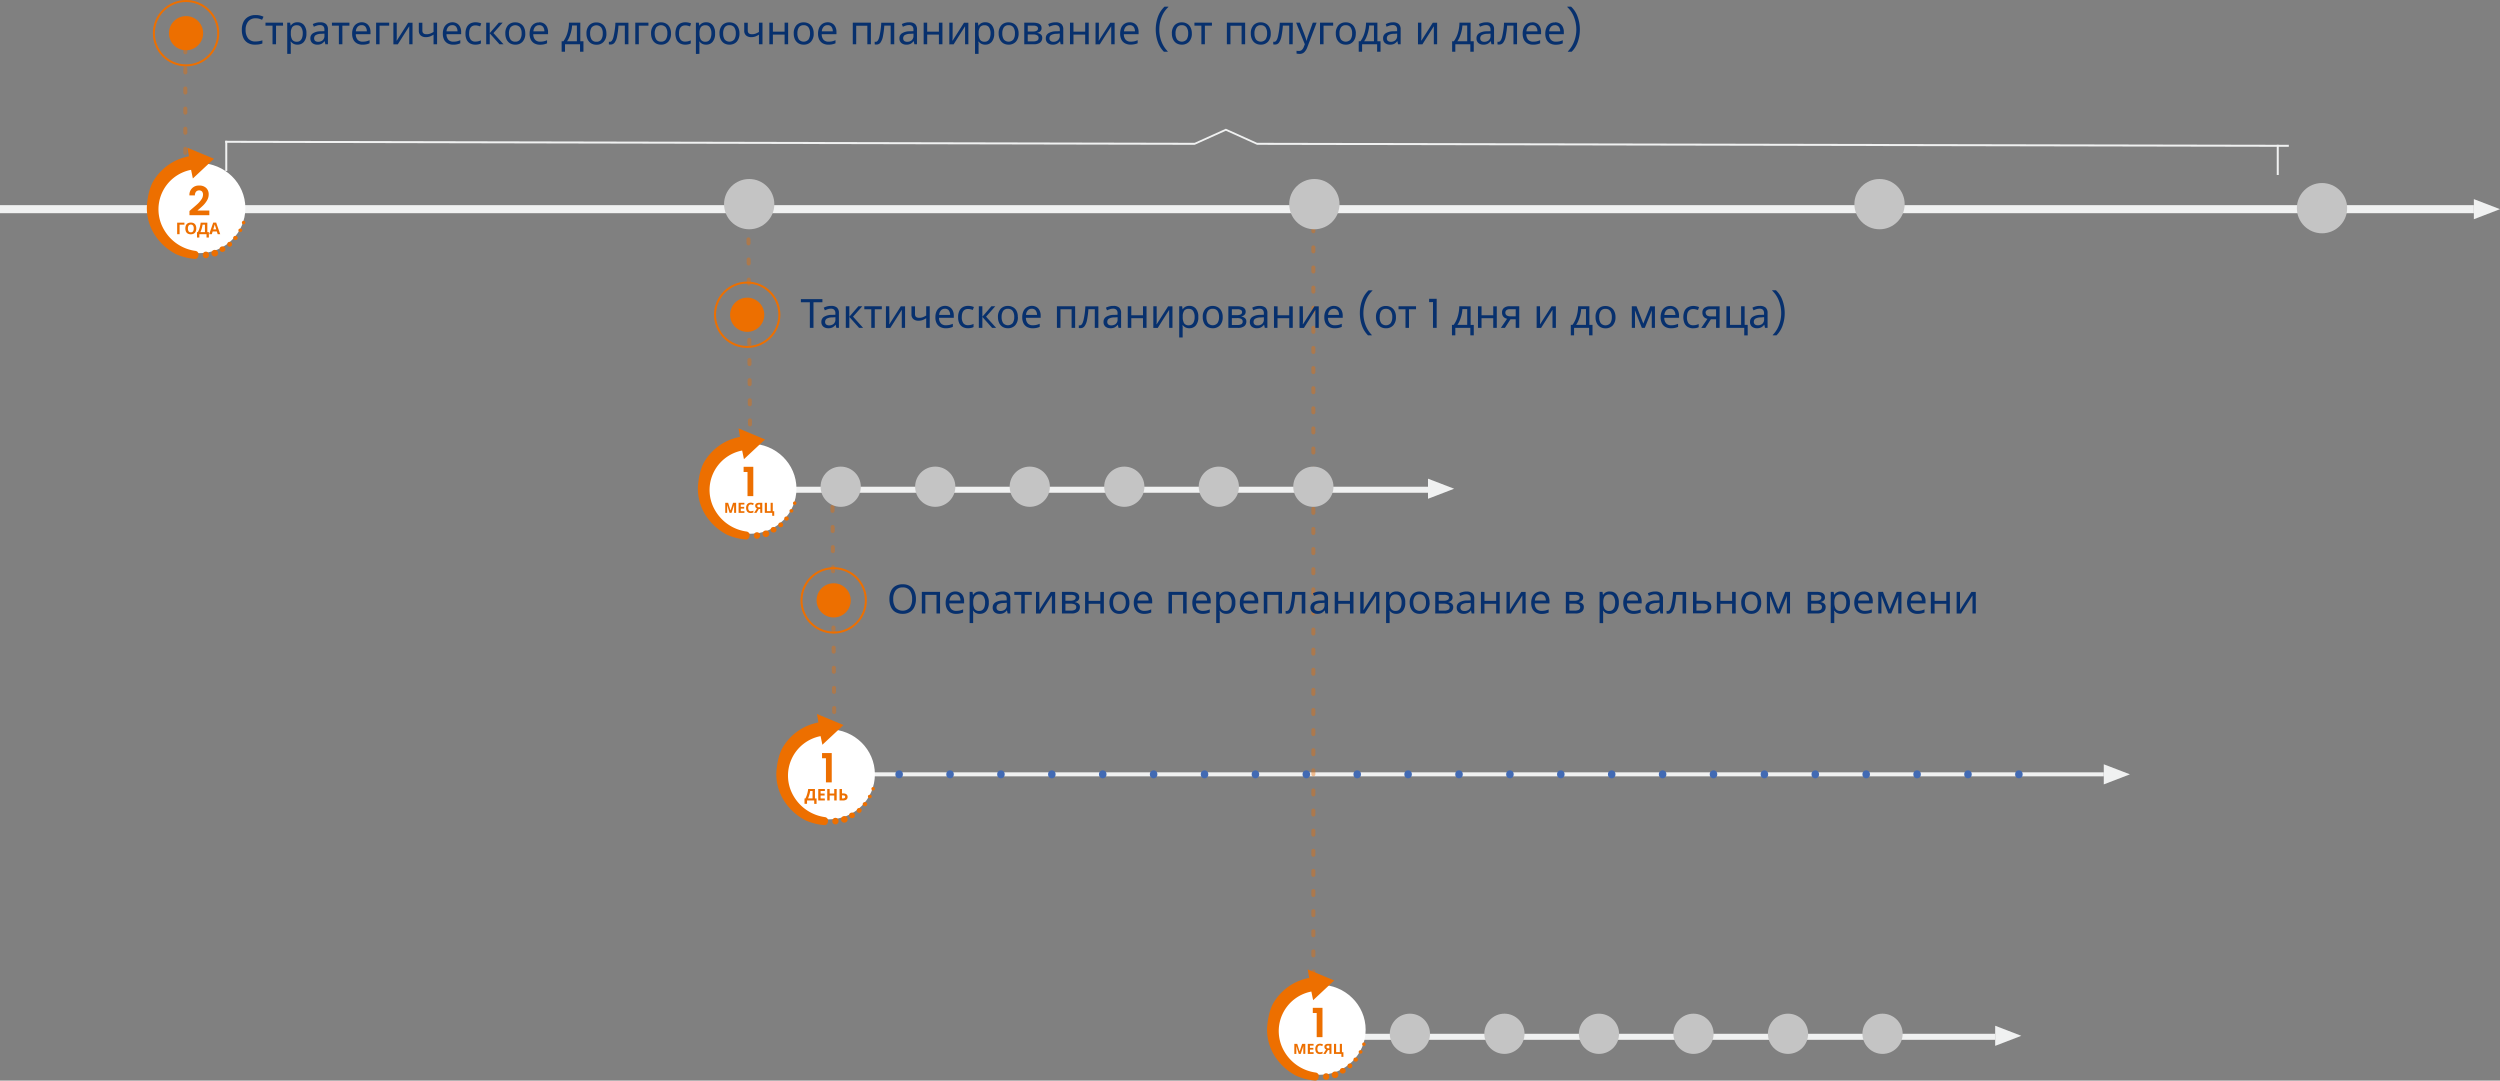 <svg id="Слой_1" data-name="Слой 1" xmlns="http://www.w3.org/2000/svg" viewBox="0 0 1243 537.26"><rect x="0" y="0" width="1243" height="537.26" fill="#808080" stroke="none"/><defs><style>.cls-1{fill:#f0f1f1;}.cls-2,.cls-4{fill:none;stroke:#ed6f00;}.cls-2{stroke-linecap:round;stroke-width:2px;stroke-dasharray:2 8;opacity:0.4;isolation:isolate;}.cls-3{fill:#ed6f00;}.cls-5{fill:#c4c4c4;}.cls-6{fill:#426ab3;}.cls-7{fill:#07306d;}.cls-8{fill:#fff;}</style></defs><title>solution-our</title><rect class="cls-1" y="102" width="1230" height="4"/><rect class="cls-1" x="415" y="384" width="631" height="2"/><path class="cls-1" d="M173,185l482,1,15.5-7,15.5,7,513,1v1l-513-1-15.5-7L655,187l-482-1Z" transform="translate(-61 -115)"/><rect class="cls-1" x="1132" y="72" width="1" height="15"/><line class="cls-2" x1="414.99" y1="384.01" x2="413.87" y2="245.01"/><line class="cls-2" x1="373.13" y1="241.01" x2="372.06" y2="108.01"/><line class="cls-2" x1="92.14" y1="96" x2="92.14" y2="22"/><line class="cls-2" x1="653" y1="515" x2="653" y2="101"/><rect class="cls-1" x="371" y="242" width="339" height="3"/><rect class="cls-1" x="653" y="514" width="339" height="3"/><circle class="cls-3" cx="414.5" cy="298.5" r="8.5"/><circle class="cls-3" cx="371.5" cy="156.5" r="8.5"/><circle class="cls-3" cx="92.5" cy="16.5" r="8.5"/><circle class="cls-4" cx="414.5" cy="298.5" r="16"/><circle class="cls-4" cx="371.5" cy="156.5" r="16"/><circle class="cls-4" cx="92.5" cy="16.5" r="16"/><circle class="cls-5" cx="91.5" cy="101.5" r="12.5"/><circle class="cls-5" cx="934.5" cy="101.5" r="12.5"/><circle class="cls-5" cx="653.5" cy="101.5" r="12.5"/><circle class="cls-5" cx="372.5" cy="101.5" r="12.5"/><circle class="cls-5" cx="1154.5" cy="103.5" r="12.5"/><circle class="cls-5" cx="653" cy="242" r="10"/><circle class="cls-5" cx="559" cy="242" r="10"/><circle class="cls-5" cx="606" cy="242" r="10"/><circle class="cls-5" cx="512" cy="242" r="10"/><circle class="cls-5" cx="465" cy="242" r="10"/><circle class="cls-5" cx="418" cy="242" r="10"/><path class="cls-1" d="M1120,500l-13,5V495Z" transform="translate(-61 -115)"/><path class="cls-1" d="M1066,630l-13,5V625Z" transform="translate(-61 -115)"/><path class="cls-1" d="M784,358l-13,5V353Z" transform="translate(-61 -115)"/><path class="cls-1" d="M1304,219l-13,5V214Z" transform="translate(-61 -115)"/><ellipse class="cls-6" cx="447.05" cy="385" rx="1.87" ry="2"/><ellipse class="cls-6" cx="472.36" cy="385" rx="1.87" ry="2"/><ellipse class="cls-6" cx="497.66" cy="385" rx="1.87" ry="2"/><ellipse class="cls-6" cx="522.97" cy="385" rx="1.87" ry="2"/><ellipse class="cls-6" cx="548.28" cy="385" rx="1.87" ry="2"/><ellipse class="cls-6" cx="573.58" cy="385" rx="1.87" ry="2"/><ellipse class="cls-6" cx="598.89" cy="385" rx="1.87" ry="2"/><ellipse class="cls-6" cx="624.2" cy="385" rx="1.87" ry="2"/><ellipse class="cls-6" cx="649.5" cy="385" rx="1.87" ry="2"/><ellipse class="cls-6" cx="674.81" cy="385" rx="1.87" ry="2"/><ellipse class="cls-6" cx="700.11" cy="385" rx="1.87" ry="2"/><ellipse class="cls-6" cx="725.42" cy="385" rx="1.87" ry="2"/><ellipse class="cls-6" cx="750.73" cy="385" rx="1.87" ry="2"/><ellipse class="cls-6" cx="776.03" cy="385" rx="1.87" ry="2"/><ellipse class="cls-6" cx="801.34" cy="385" rx="1.87" ry="2"/><ellipse class="cls-6" cx="826.65" cy="385" rx="1.87" ry="2"/><ellipse class="cls-6" cx="851.95" cy="385" rx="1.87" ry="2"/><ellipse class="cls-6" cx="877.26" cy="385" rx="1.87" ry="2"/><ellipse class="cls-6" cx="902.56" cy="385" rx="1.87" ry="2"/><ellipse class="cls-6" cx="927.87" cy="385" rx="1.87" ry="2"/><ellipse class="cls-6" cx="953.18" cy="385" rx="1.87" ry="2"/><ellipse class="cls-6" cx="978.48" cy="385" rx="1.87" ry="2"/><ellipse class="cls-6" cx="1003.79" cy="385" rx="1.87" ry="2"/><path class="cls-7" d="M188.06,124.1a4.51,4.51,0,0,0-3.62,1.54,6.27,6.27,0,0,0-1.32,4.22,6.7,6.7,0,0,0,1.22,4.22,4.46,4.46,0,0,0,3.7,1.54,9.21,9.21,0,0,0,1.78-.16c.56-.11,1.11-.24,1.64-.4v1.56a8.45,8.45,0,0,1-1.66.44,12.86,12.86,0,0,1-2,.14,6.82,6.82,0,0,1-3.64-.9,5.58,5.58,0,0,1-2.2-2.56,9.76,9.76,0,0,1-.72-3.9A8.74,8.74,0,0,1,182,126a5.86,5.86,0,0,1,2.34-2.58,7,7,0,0,1,3.74-.94,8.7,8.7,0,0,1,3.94.84l-.72,1.52a11,11,0,0,0-1.48-.54A6.09,6.09,0,0,0,188.06,124.1Zm13.68,3.66h-3.5V137H196.5v-9.24H193v-1.48h8.7Zm7.21-1.68a4,4,0,0,1,3.18,1.38,6.15,6.15,0,0,1,1.22,4.16,6.24,6.24,0,0,1-1.22,4.16,4,4,0,0,1-3.2,1.42,4.11,4.11,0,0,1-2.06-.46,4.29,4.29,0,0,1-1.26-1.1h-.12c0,.23,0,.51.08.86s0,.65,0,.9v4.4h-1.76V126.28h1.44l.24,1.46h.08a4.08,4.08,0,0,1,1.26-1.18A3.93,3.93,0,0,1,209,126.08Zm-.32,1.48a2.71,2.71,0,0,0-2.32.92,5,5,0,0,0-.7,2.8v.34a6,6,0,0,0,.64,3.06,2.61,2.61,0,0,0,2.42,1.06,2.37,2.37,0,0,0,1.6-.54,3.12,3.12,0,0,0,.94-1.46,6.73,6.73,0,0,0,.32-2.14,5.29,5.29,0,0,0-.72-2.94A2.41,2.41,0,0,0,208.63,127.56Zm11.58-1.46a4.19,4.19,0,0,1,2.9.86,3.54,3.54,0,0,1,.94,2.74V137h-1.28l-.34-1.52h-.08a4.78,4.78,0,0,1-1.48,1.3,4.4,4.4,0,0,1-2.12.42,3.77,3.77,0,0,1-2.42-.76,2.94,2.94,0,0,1-1-2.42,2.79,2.79,0,0,1,1.26-2.46,7.2,7.2,0,0,1,3.88-1l1.82-.06v-.64a2.42,2.42,0,0,0-.58-1.86,2.34,2.34,0,0,0-1.64-.52,5,5,0,0,0-1.6.26,11.34,11.34,0,0,0-1.42.56l-.54-1.32a7.77,7.77,0,0,1,1.66-.64A7,7,0,0,1,220.21,126.1Zm.52,5.72a5.4,5.4,0,0,0-2.78.64,1.86,1.86,0,0,0-.76,1.58,1.57,1.57,0,0,0,.54,1.32,2.32,2.32,0,0,0,1.42.42,3.45,3.45,0,0,0,2.26-.74,2.87,2.87,0,0,0,.9-2.32v-1Zm14-4.06h-3.5V137h-1.74v-9.24h-3.46v-1.48h8.7Zm6.06-1.68a4.43,4.43,0,0,1,2.36.6,3.87,3.87,0,0,1,1.52,1.7,5.62,5.62,0,0,1,.54,2.54V132H237.9a4.12,4.12,0,0,0,.92,2.78,3.28,3.28,0,0,0,2.5.94,8.06,8.06,0,0,0,1.8-.18,10.61,10.61,0,0,0,1.64-.56v1.54a8.22,8.22,0,0,1-1.62.52,8.76,8.76,0,0,1-1.9.18,5.78,5.78,0,0,1-2.7-.62,4.42,4.42,0,0,1-1.82-1.84,6.48,6.48,0,0,1-.64-3,7.14,7.14,0,0,1,.58-3,4.53,4.53,0,0,1,1.66-1.94A4.61,4.61,0,0,1,240.82,126.08Zm0,1.44a2.54,2.54,0,0,0-2,.82,3.78,3.78,0,0,0-.86,2.24h5.46a3.7,3.7,0,0,0-.64-2.2A2.26,2.26,0,0,0,240.8,127.52Zm13.71-1.24v1.48h-4.78V137H248V126.28Zm3.77,6.54c0,.16,0,.4,0,.72s0,.64-.06,1,0,.57,0,.76l5.74-9h2.16V137h-1.64v-7.16c0-.35,0-.69,0-1s0-.61,0-.78l-5.7,9h-2.18V126.28h1.66ZM271,130.18c0,1.23.69,1.84,2.06,1.84a5.22,5.22,0,0,0,1.82-.3,10.13,10.13,0,0,0,1.68-.84v-4.6h1.76V137h-1.76v-4.78a9.75,9.75,0,0,1-1.78.92,6,6,0,0,1-2.08.32,3.64,3.64,0,0,1-2.56-.86,3,3,0,0,1-.9-2.3v-4H271Zm14.87-4.1a4.43,4.43,0,0,1,2.36.6,3.87,3.87,0,0,1,1.52,1.7,5.62,5.62,0,0,1,.54,2.54V132H283a4.12,4.12,0,0,0,.92,2.78,3.28,3.28,0,0,0,2.5.94,8.06,8.06,0,0,0,1.8-.18,10.61,10.61,0,0,0,1.64-.56v1.54a8.22,8.22,0,0,1-1.62.52,8.76,8.76,0,0,1-1.9.18,5.78,5.78,0,0,1-2.7-.62,4.42,4.42,0,0,1-1.82-1.84,6.48,6.48,0,0,1-.64-3,7.14,7.14,0,0,1,.58-3,4.53,4.53,0,0,1,1.66-1.94A4.61,4.61,0,0,1,285.88,126.08Zm0,1.44a2.54,2.54,0,0,0-2,.82,3.78,3.78,0,0,0-.86,2.24h5.46a3.7,3.7,0,0,0-.64-2.2A2.26,2.26,0,0,0,285.86,127.52Zm11.47,9.68a5.4,5.4,0,0,1-2.54-.58,4.15,4.15,0,0,1-1.74-1.8,6.77,6.77,0,0,1-.62-3.12,6.85,6.85,0,0,1,.66-3.22,4.18,4.18,0,0,1,1.78-1.82,5.57,5.57,0,0,1,2.58-.58,6.9,6.9,0,0,1,1.58.18,5.31,5.31,0,0,1,1.24.4l-.54,1.46a11,11,0,0,0-1.12-.34,4.84,4.84,0,0,0-1.2-.16q-3.17,0-3.16,4.06a5,5,0,0,0,.76,3,2.71,2.71,0,0,0,2.3,1,5.87,5.87,0,0,0,1.54-.18,8.19,8.19,0,0,0,1.24-.44v1.56a4.48,4.48,0,0,1-1.2.42A6.4,6.4,0,0,1,297.33,137.2ZM309,126.28h1.92l-4.58,5.16,5,5.56h-2l-4.84-5.44V137h-1.76V126.28h1.76v5.2Zm13.17,5.34a5.8,5.8,0,0,1-1.36,4.12,4.69,4.69,0,0,1-3.64,1.46,5,5,0,0,1-2.54-.64,4.65,4.65,0,0,1-1.74-1.9,6.73,6.73,0,0,1-.64-3,5.82,5.82,0,0,1,1.34-4.1,4.75,4.75,0,0,1,3.64-1.44,4.85,4.85,0,0,1,2.56.66,4.29,4.29,0,0,1,1.74,1.88A6.34,6.34,0,0,1,322.15,131.62Zm-8.1,0a5.44,5.44,0,0,0,.74,3,2.73,2.73,0,0,0,2.4,1.1,2.69,2.69,0,0,0,2.38-1.1,5.28,5.28,0,0,0,.76-3,5.07,5.07,0,0,0-.76-3,3.18,3.18,0,0,0-4.78,0A5.23,5.23,0,0,0,314.05,131.62Zm15-5.54a4.43,4.43,0,0,1,2.36.6,3.81,3.81,0,0,1,1.52,1.7,5.62,5.62,0,0,1,.54,2.54V132h-7.34a4.17,4.17,0,0,0,.92,2.78,3.29,3.29,0,0,0,2.5.94,8.06,8.06,0,0,0,1.8-.18A10.27,10.27,0,0,0,333,135v1.54a7.82,7.82,0,0,1-1.62.52,8.69,8.69,0,0,1-1.9.18,5.78,5.78,0,0,1-2.7-.62,4.42,4.42,0,0,1-1.82-1.84,6.61,6.61,0,0,1-.64-3,7.29,7.29,0,0,1,.58-3,4.37,4.37,0,0,1,4.16-2.62Zm0,1.44a2.56,2.56,0,0,0-2,.82,3.84,3.84,0,0,0-.86,2.24h5.46a3.64,3.64,0,0,0-.64-2.2A2.25,2.25,0,0,0,329.06,127.52Zm20.46-1.24v9.24h1.56v5.2h-1.7V137h-7.46v3.72h-1.68v-5.2h.86a13.49,13.49,0,0,0,2.06-4.32,18.08,18.08,0,0,0,.72-4.92Zm-4.08,1.38a16,16,0,0,1-.42,2.82,17.77,17.77,0,0,1-.88,2.76,9.81,9.81,0,0,1-1.22,2.28h4.9v-7.86Zm17.06,4a5.8,5.8,0,0,1-1.36,4.12,4.69,4.69,0,0,1-3.64,1.46,5,5,0,0,1-2.54-.64,4.65,4.65,0,0,1-1.74-1.9,6.73,6.73,0,0,1-.64-3,5.82,5.82,0,0,1,1.34-4.1,4.75,4.75,0,0,1,3.64-1.44,4.85,4.85,0,0,1,2.56.66,4.29,4.29,0,0,1,1.74,1.88A6.34,6.34,0,0,1,362.5,131.62Zm-8.1,0a5.44,5.44,0,0,0,.74,3,2.73,2.73,0,0,0,2.4,1.1,2.69,2.69,0,0,0,2.38-1.1,5.28,5.28,0,0,0,.76-3,5.07,5.07,0,0,0-.76-3,3.18,3.18,0,0,0-4.78,0A5.23,5.23,0,0,0,354.4,131.62ZM373.45,137h-1.78v-9.26h-3.16a39.77,39.77,0,0,1-.72,5.46,7.33,7.33,0,0,1-1.22,3,2.34,2.34,0,0,1-1.92.94,3.12,3.12,0,0,1-.52,0,1.12,1.12,0,0,1-.4-.1v-1.32a1.1,1.1,0,0,0,.26.06l.28,0c.72,0,1.3-.77,1.72-2.3a37.42,37.42,0,0,0,1-7.18h6.46Zm9.95-10.72v1.48h-4.78V137h-1.76V126.28Zm11.23,5.34a5.8,5.8,0,0,1-1.36,4.12,4.69,4.69,0,0,1-3.64,1.46,5,5,0,0,1-2.54-.64,4.65,4.65,0,0,1-1.74-1.9,6.73,6.73,0,0,1-.64-3,5.82,5.82,0,0,1,1.34-4.1,4.75,4.75,0,0,1,3.64-1.44,4.85,4.85,0,0,1,2.56.66,4.29,4.29,0,0,1,1.74,1.88A6.34,6.34,0,0,1,394.63,131.62Zm-8.1,0a5.44,5.44,0,0,0,.74,3,2.73,2.73,0,0,0,2.4,1.1,2.69,2.69,0,0,0,2.38-1.1,5.28,5.28,0,0,0,.76-3,5.07,5.07,0,0,0-.76-3,3.18,3.18,0,0,0-4.78,0A5.23,5.23,0,0,0,386.53,131.62Zm15.19,5.58a5.43,5.43,0,0,1-2.54-.58,4.21,4.21,0,0,1-1.74-1.8,8.17,8.17,0,0,1,0-6.34,4.23,4.23,0,0,1,1.78-1.82,5.57,5.57,0,0,1,2.58-.58,6.77,6.77,0,0,1,1.58.18,5.31,5.31,0,0,1,1.24.4l-.54,1.46a11,11,0,0,0-1.12-.34,4.72,4.72,0,0,0-1.2-.16c-2.1,0-3.16,1.35-3.16,4.06a5,5,0,0,0,.76,3,2.72,2.72,0,0,0,2.3,1,5.87,5.87,0,0,0,1.54-.18,7.48,7.48,0,0,0,1.24-.44v1.56a4.48,4.48,0,0,1-1.2.42A6.29,6.29,0,0,1,401.72,137.2Zm10.41-11.12a4,4,0,0,1,3.18,1.38,6.1,6.1,0,0,1,1.22,4.16,6.19,6.19,0,0,1-1.22,4.16,4,4,0,0,1-3.2,1.42,4.16,4.16,0,0,1-2.06-.46,4.42,4.42,0,0,1-1.26-1.1h-.12c0,.23.06.51.08.86s0,.65,0,.9v4.4H407V126.28h1.44l.24,1.46h.08a4.08,4.08,0,0,1,1.26-1.18A4,4,0,0,1,412.13,126.08Zm-.32,1.48a2.72,2.72,0,0,0-2.32.92,5,5,0,0,0-.7,2.8v.34a6.12,6.12,0,0,0,.64,3.06,2.62,2.62,0,0,0,2.42,1.06,2.33,2.33,0,0,0,1.6-.54,3.12,3.12,0,0,0,.94-1.46,6.46,6.46,0,0,0,.32-2.14,5.29,5.29,0,0,0-.72-2.94A2.41,2.41,0,0,0,411.81,127.56Zm16.85,4.06a5.85,5.85,0,0,1-1.36,4.12,4.72,4.72,0,0,1-3.64,1.46,5,5,0,0,1-2.54-.64,4.52,4.52,0,0,1-1.74-1.9,6.6,6.6,0,0,1-.64-3,5.77,5.77,0,0,1,1.34-4.1,4.72,4.72,0,0,1,3.64-1.44,4.9,4.9,0,0,1,2.56.66,4.41,4.41,0,0,1,1.74,1.88A6.46,6.46,0,0,1,428.66,131.62Zm-8.1,0a5.36,5.36,0,0,0,.74,3,3.15,3.15,0,0,0,4.78,0,5.36,5.36,0,0,0,.76-3,5.15,5.15,0,0,0-.76-3,2.74,2.74,0,0,0-2.4-1.08,2.67,2.67,0,0,0-2.38,1.08A5.15,5.15,0,0,0,420.56,131.62Zm12.23-1.44c0,1.23.69,1.84,2.06,1.84a5.26,5.26,0,0,0,1.82-.3,10.13,10.13,0,0,0,1.68-.84v-4.6h1.76V137h-1.76v-4.78a9.75,9.75,0,0,1-1.78.92,6.06,6.06,0,0,1-2.08.32,3.62,3.62,0,0,1-2.56-.86,3,3,0,0,1-.9-2.3v-4h1.76Zm12.49-3.9v4.46h5.82v-4.46h1.76V137H451.1v-4.78h-5.82V137h-1.76V126.28Zm20.29,5.34a5.8,5.8,0,0,1-1.36,4.12,4.71,4.71,0,0,1-3.64,1.46,5,5,0,0,1-2.54-.64,4.65,4.65,0,0,1-1.74-1.9,6.6,6.6,0,0,1-.64-3,5.82,5.82,0,0,1,1.34-4.1,4.73,4.73,0,0,1,3.64-1.44,4.88,4.88,0,0,1,2.56.66,4.29,4.29,0,0,1,1.74,1.88A6.34,6.34,0,0,1,465.57,131.62Zm-8.1,0a5.44,5.44,0,0,0,.74,3,3.15,3.15,0,0,0,4.78,0,5.28,5.28,0,0,0,.76-3,5.07,5.07,0,0,0-.76-3,2.74,2.74,0,0,0-2.4-1.08,2.68,2.68,0,0,0-2.38,1.08A5.23,5.23,0,0,0,457.47,131.62Zm15-5.54a4.43,4.43,0,0,1,2.36.6,3.87,3.87,0,0,1,1.52,1.7,5.62,5.62,0,0,1,.54,2.54V132h-7.34a4.12,4.12,0,0,0,.92,2.78,3.28,3.28,0,0,0,2.5.94,8.06,8.06,0,0,0,1.8-.18,10.61,10.61,0,0,0,1.64-.56v1.54a8.22,8.22,0,0,1-1.62.52,8.76,8.76,0,0,1-1.9.18,5.78,5.78,0,0,1-2.7-.62,4.42,4.42,0,0,1-1.82-1.84,6.48,6.48,0,0,1-.64-3,7.14,7.14,0,0,1,.58-3,4.53,4.53,0,0,1,1.66-1.94A4.61,4.61,0,0,1,472.5,126.08Zm0,1.44a2.54,2.54,0,0,0-2,.82,3.78,3.78,0,0,0-.86,2.24h5.46a3.7,3.7,0,0,0-.64-2.2A2.26,2.26,0,0,0,472.48,127.52ZM494,126.28V137h-1.76v-9.22h-5.54V137H485V126.28ZM505.62,137h-1.78v-9.26h-3.16a39.77,39.77,0,0,1-.72,5.46,7.47,7.47,0,0,1-1.22,3,2.35,2.35,0,0,1-1.92.94,3.12,3.12,0,0,1-.52,0,1.12,1.12,0,0,1-.4-.1v-1.32a1.1,1.1,0,0,0,.26.06l.28,0c.72,0,1.29-.77,1.72-2.3a38.25,38.25,0,0,0,1-7.18h6.46Zm7.46-10.9a4.19,4.19,0,0,1,2.9.86,3.54,3.54,0,0,1,.94,2.74V137h-1.28l-.34-1.52h-.08a4.78,4.78,0,0,1-1.48,1.3,4.4,4.4,0,0,1-2.12.42,3.77,3.77,0,0,1-2.42-.76,2.94,2.94,0,0,1-1-2.42,2.79,2.79,0,0,1,1.26-2.46,7.2,7.2,0,0,1,3.88-1l1.82-.06v-.64a2.42,2.42,0,0,0-.58-1.86,2.34,2.34,0,0,0-1.64-.52,5,5,0,0,0-1.6.26,11.34,11.34,0,0,0-1.42.56l-.54-1.32a7.77,7.77,0,0,1,1.66-.64A7,7,0,0,1,513.08,126.1Zm.52,5.72a5.4,5.4,0,0,0-2.78.64,1.86,1.86,0,0,0-.76,1.58,1.57,1.57,0,0,0,.54,1.32,2.32,2.32,0,0,0,1.42.42,3.45,3.45,0,0,0,2.26-.74,2.87,2.87,0,0,0,.9-2.32v-1Zm8.39-5.54v4.46h5.83v-4.46h1.76V137h-1.76v-4.78H522V137h-1.76V126.28Zm12.64,6.54c0,.16,0,.4,0,.72s0,.64-.06,1,0,.57,0,.76l5.74-9h2.16V137h-1.64v-7.16c0-.35,0-.69,0-1s0-.61,0-.78l-5.7,9H533V126.28h1.66Zm16.29-6.74a4,4,0,0,1,3.18,1.38,6.15,6.15,0,0,1,1.22,4.16,6.24,6.24,0,0,1-1.22,4.16,4,4,0,0,1-3.2,1.42,4.13,4.13,0,0,1-2.06-.46,4.42,4.42,0,0,1-1.26-1.1h-.12c0,.23,0,.51.08.86s0,.65,0,.9v4.4h-1.76V126.28h1.44l.24,1.46h.08a4.08,4.08,0,0,1,1.26-1.18A3.93,3.93,0,0,1,550.92,126.08Zm-.32,1.48a2.71,2.71,0,0,0-2.32.92,5,5,0,0,0-.7,2.8v.34a6,6,0,0,0,.64,3.06,2.62,2.62,0,0,0,2.42,1.06,2.35,2.35,0,0,0,1.6-.54,3.12,3.12,0,0,0,.94-1.46,6.73,6.73,0,0,0,.32-2.14,5.29,5.29,0,0,0-.72-2.94A2.41,2.41,0,0,0,550.6,127.56Zm16.85,4.06a5.85,5.85,0,0,1-1.36,4.12,4.72,4.72,0,0,1-3.64,1.46,5,5,0,0,1-2.54-.64,4.52,4.52,0,0,1-1.74-1.9,6.6,6.6,0,0,1-.64-3,5.77,5.77,0,0,1,1.34-4.1,4.72,4.72,0,0,1,3.64-1.44,4.9,4.9,0,0,1,2.56.66,4.41,4.41,0,0,1,1.74,1.88A6.46,6.46,0,0,1,567.45,131.62Zm-8.1,0a5.36,5.36,0,0,0,.74,3,3.15,3.15,0,0,0,4.78,0,5.36,5.36,0,0,0,.76-3,5.15,5.15,0,0,0-.76-3,2.74,2.74,0,0,0-2.4-1.08,2.67,2.67,0,0,0-2.38,1.08A5.15,5.15,0,0,0,559.35,131.62Zm19.5-2.64a2,2,0,0,1-.59,1.56,3.24,3.24,0,0,1-1.54.76v.08a3.56,3.56,0,0,1,1.74.72,2.07,2.07,0,0,1,.74,1.76,2.89,2.89,0,0,1-1,2.26,5,5,0,0,1-3.32.88h-4.62V126.28h4.61a7.53,7.53,0,0,1,2,.26,2.8,2.8,0,0,1,1.44.84A2.3,2.3,0,0,1,578.85,129Zm-1.77.22a1.2,1.2,0,0,0-.56-1.1,3.36,3.36,0,0,0-1.79-.36H572v2.94h2.42C576.19,130.68,577.08,130.19,577.08,129.2Zm.3,4.66a1.41,1.41,0,0,0-.71-1.32,4.17,4.17,0,0,0-2.06-.4H572v3.44h2.67a4.32,4.32,0,0,0,2-.38A1.42,1.42,0,0,0,577.38,133.86Zm8.44-7.76a4.2,4.2,0,0,1,2.9.86,3.58,3.58,0,0,1,.94,2.74V137h-1.28l-.34-1.52H588a4.89,4.89,0,0,1-1.48,1.3,4.43,4.43,0,0,1-2.12.42,3.77,3.77,0,0,1-2.42-.76,2.94,2.94,0,0,1-1-2.42,2.79,2.79,0,0,1,1.26-2.46,7.17,7.17,0,0,1,3.88-1l1.82-.06v-.64a2.46,2.46,0,0,0-.58-1.86,2.37,2.37,0,0,0-1.64-.52,5,5,0,0,0-1.6.26,10.77,10.77,0,0,0-1.42.56l-.54-1.32a7.77,7.77,0,0,1,1.66-.64A7,7,0,0,1,585.82,126.1Zm.52,5.72a5.4,5.4,0,0,0-2.78.64,1.84,1.84,0,0,0-.76,1.58,1.57,1.57,0,0,0,.54,1.32,2.28,2.28,0,0,0,1.42.42A3.47,3.47,0,0,0,587,135a2.87,2.87,0,0,0,.9-2.32v-1Zm8.39-5.54v4.46h5.82v-4.46h1.76V137h-1.76v-4.78h-5.82V137H593V126.28Zm12.63,6.54c0,.16,0,.4,0,.72s0,.64-.06,1,0,.57,0,.76l5.74-9h2.16V137H613.5v-7.16c0-.35,0-.69,0-1s0-.61,0-.78l-5.7,9H605.7V126.28h1.66Zm15.34-6.74a4.41,4.41,0,0,1,2.35.6,3.89,3.89,0,0,1,1.53,1.7,5.76,5.76,0,0,1,.53,2.54V132h-7.33a4.07,4.07,0,0,0,.92,2.78,3.26,3.26,0,0,0,2.5.94,8,8,0,0,0,1.79-.18,10.37,10.37,0,0,0,1.65-.56v1.54A8.22,8.22,0,0,1,625,137a8.85,8.85,0,0,1-1.91.18,5.78,5.78,0,0,1-2.7-.62,4.42,4.42,0,0,1-1.82-1.84,6.61,6.61,0,0,1-.63-3,7.3,7.3,0,0,1,.57-3,4.4,4.4,0,0,1,4.17-2.62Zm0,1.44a2.57,2.57,0,0,0-2,.82,3.84,3.84,0,0,0-.85,2.24h5.46a3.77,3.77,0,0,0-.64-2.2A2.28,2.28,0,0,0,622.67,127.52Zm17,13.2a12.84,12.84,0,0,1-3-4.78,19,19,0,0,1,.06-12.68,12.74,12.74,0,0,1,3.24-4.94h1.9v.18a13.42,13.42,0,0,0-3.38,5.06,17,17,0,0,0-1.12,6.12,16.6,16.6,0,0,0,1.06,5.92,14.27,14.27,0,0,0,3.14,4.94v.18Zm13.88-9.1a5.8,5.8,0,0,1-1.36,4.12,4.71,4.71,0,0,1-3.64,1.46,5,5,0,0,1-2.54-.64,4.52,4.52,0,0,1-1.74-1.9,6.6,6.6,0,0,1-.64-3,5.77,5.77,0,0,1,1.34-4.1,4.72,4.72,0,0,1,3.64-1.44,4.88,4.88,0,0,1,2.56.66,4.29,4.29,0,0,1,1.74,1.88A6.46,6.46,0,0,1,653.58,131.62Zm-8.1,0a5.36,5.36,0,0,0,.74,3,3.15,3.15,0,0,0,4.78,0,5.28,5.28,0,0,0,.76-3,5.07,5.07,0,0,0-.76-3,2.74,2.74,0,0,0-2.4-1.08,2.68,2.68,0,0,0-2.38,1.08A5.15,5.15,0,0,0,645.48,131.62Zm18.09-3.86h-3.5V137h-1.74v-9.24h-3.46v-1.48h8.7Zm16.51-1.48V137h-1.76v-9.22h-5.54V137H671V126.28Zm12.74,5.34a5.85,5.85,0,0,1-1.36,4.12,4.72,4.72,0,0,1-3.64,1.46,5,5,0,0,1-2.54-.64,4.52,4.52,0,0,1-1.74-1.9,6.6,6.6,0,0,1-.64-3,5.77,5.77,0,0,1,1.34-4.1,4.72,4.72,0,0,1,3.64-1.44,4.9,4.9,0,0,1,2.56.66,4.41,4.41,0,0,1,1.74,1.88A6.46,6.46,0,0,1,692.82,131.62Zm-8.1,0a5.36,5.36,0,0,0,.74,3,3.15,3.15,0,0,0,4.78,0,5.36,5.36,0,0,0,.76-3,5.15,5.15,0,0,0-.76-3,2.74,2.74,0,0,0-2.4-1.08,2.67,2.67,0,0,0-2.38,1.08A5.15,5.15,0,0,0,684.72,131.62Zm19,5.38H702v-9.26h-3.16a43.17,43.17,0,0,1-.72,5.46,7.62,7.62,0,0,1-1.22,3,2.37,2.37,0,0,1-1.92.94,3,3,0,0,1-.52,0,1.06,1.06,0,0,1-.4-.1v-1.32a1,1,0,0,0,.26.06l.28,0c.72,0,1.29-.77,1.72-2.3a38.25,38.25,0,0,0,1-7.18h6.46Zm1.72-10.72h1.88l2.32,6.1c.2.53.38,1.05.54,1.54a10.08,10.08,0,0,1,.36,1.38h.08c.08-.33.21-.77.38-1.3s.35-1.09.54-1.64l2.18-6.08h1.9l-4.62,12.2a6.7,6.7,0,0,1-1.46,2.42,3.26,3.26,0,0,1-2.44.9,5.17,5.17,0,0,1-.84-.06,6.22,6.22,0,0,1-.62-.1v-1.4l.52.08a4.68,4.68,0,0,0,.66,0,2.09,2.09,0,0,0,1.48-.52,3.6,3.6,0,0,0,.9-1.38l.56-1.42Zm18.41,0v1.48h-4.78V137h-1.76V126.28Zm11.24,5.34a5.8,5.8,0,0,1-1.36,4.12,4.71,4.71,0,0,1-3.64,1.46,5,5,0,0,1-2.54-.64,4.65,4.65,0,0,1-1.74-1.9,6.6,6.6,0,0,1-.64-3,5.82,5.82,0,0,1,1.34-4.1,4.73,4.73,0,0,1,3.64-1.44,4.88,4.88,0,0,1,2.56.66,4.29,4.29,0,0,1,1.74,1.88A6.34,6.34,0,0,1,735.14,131.62Zm-8.1,0a5.44,5.44,0,0,0,.74,3,3.15,3.15,0,0,0,4.78,0,5.28,5.28,0,0,0,.76-3,5.07,5.07,0,0,0-.76-3,2.74,2.74,0,0,0-2.4-1.08,2.68,2.68,0,0,0-2.38,1.08A5.23,5.23,0,0,0,727,131.62Zm18.85-5.34v9.24h1.56v5.2h-1.7V137h-7.46v3.72h-1.68v-5.2h.86a13.49,13.49,0,0,0,2.06-4.32,18.08,18.08,0,0,0,.72-4.92Zm-4.08,1.38a16,16,0,0,1-.42,2.82,18.91,18.91,0,0,1-.88,2.76,10.2,10.2,0,0,1-1.22,2.28h4.9v-7.86Zm11.8-1.56a4.19,4.19,0,0,1,2.9.86,3.54,3.54,0,0,1,.94,2.74V137h-1.28l-.34-1.52h-.08a4.89,4.89,0,0,1-1.48,1.3,4.4,4.4,0,0,1-2.12.42,3.77,3.77,0,0,1-2.42-.76,2.94,2.94,0,0,1-1-2.42,2.79,2.79,0,0,1,1.26-2.46,7.17,7.17,0,0,1,3.88-1l1.82-.06v-.64a2.42,2.42,0,0,0-.58-1.86,2.34,2.34,0,0,0-1.64-.52,5,5,0,0,0-1.6.26,11.34,11.34,0,0,0-1.42.56L750,127a7.77,7.77,0,0,1,1.66-.64A7,7,0,0,1,753.61,126.1Zm.52,5.72a5.4,5.4,0,0,0-2.78.64,1.84,1.84,0,0,0-.76,1.58,1.57,1.57,0,0,0,.54,1.32,2.32,2.32,0,0,0,1.42.42,3.45,3.45,0,0,0,2.26-.74,2.87,2.87,0,0,0,.9-2.32v-1Zm13.63,1q0,.24,0,.72t-.06,1c0,.32,0,.57,0,.76l5.74-9h2.15V137H773.9v-7.16l0-1c0-.35,0-.61,0-.78l-5.69,9h-2.19V126.28h1.67Zm24.48-6.54v9.24h1.56v5.2h-1.7V137h-7.46v3.72H783v-5.2h.86a13.7,13.7,0,0,0,2.06-4.32,18.47,18.47,0,0,0,.72-4.92Zm-4.08,1.38a17,17,0,0,1-.42,2.82,18.91,18.91,0,0,1-.88,2.76,10.62,10.62,0,0,1-1.22,2.28h4.9v-7.86ZM800,126.1a4.2,4.2,0,0,1,2.9.86,3.54,3.54,0,0,1,.94,2.74V137h-1.28l-.34-1.52h-.08a4.89,4.89,0,0,1-1.48,1.3,4.43,4.43,0,0,1-2.12.42,3.77,3.77,0,0,1-2.42-.76,2.94,2.94,0,0,1-1-2.42,2.79,2.79,0,0,1,1.26-2.46,7.17,7.17,0,0,1,3.88-1l1.82-.06v-.64a2.42,2.42,0,0,0-.58-1.86,2.36,2.36,0,0,0-1.64-.52,5,5,0,0,0-1.6.26,10.77,10.77,0,0,0-1.42.56L796.3,127a7.77,7.77,0,0,1,1.66-.64A7,7,0,0,1,800,126.1Zm.52,5.72a5.4,5.4,0,0,0-2.78.64,1.84,1.84,0,0,0-.76,1.58,1.57,1.57,0,0,0,.54,1.32,2.3,2.3,0,0,0,1.42.42,3.45,3.45,0,0,0,2.26-.74,2.87,2.87,0,0,0,.9-2.32v-1ZM815.27,137h-1.78v-9.26h-3.16a39.77,39.77,0,0,1-.72,5.46,7.47,7.47,0,0,1-1.22,3,2.37,2.37,0,0,1-1.92.94,3,3,0,0,1-.52,0,1.12,1.12,0,0,1-.4-.1v-1.32a1.1,1.1,0,0,0,.26.06l.28,0c.72,0,1.29-.77,1.72-2.3a38.25,38.25,0,0,0,1-7.18h6.46Zm7.54-10.92a4.43,4.43,0,0,1,2.36.6,3.81,3.81,0,0,1,1.52,1.7,5.62,5.62,0,0,1,.54,2.54V132h-7.34a4.17,4.17,0,0,0,.92,2.78,3.29,3.29,0,0,0,2.5.94,8.06,8.06,0,0,0,1.8-.18,10.27,10.27,0,0,0,1.64-.56v1.54a7.82,7.82,0,0,1-1.62.52,8.69,8.69,0,0,1-1.9.18,5.78,5.78,0,0,1-2.7-.62,4.42,4.42,0,0,1-1.82-1.84,6.61,6.61,0,0,1-.64-3,7.29,7.29,0,0,1,.58-3,4.37,4.37,0,0,1,4.16-2.62Zm0,1.44a2.56,2.56,0,0,0-2,.82,3.84,3.84,0,0,0-.86,2.24h5.46a3.64,3.64,0,0,0-.64-2.2A2.25,2.25,0,0,0,822.79,127.52Zm11.31-1.44a4.43,4.43,0,0,1,2.36.6,3.81,3.81,0,0,1,1.52,1.7,5.62,5.62,0,0,1,.54,2.54V132h-7.34a4.17,4.17,0,0,0,.92,2.78,3.28,3.28,0,0,0,2.5.94,8.06,8.06,0,0,0,1.8-.18A10.61,10.61,0,0,0,838,135v1.54a8,8,0,0,1-1.62.52,8.69,8.69,0,0,1-1.9.18,5.78,5.78,0,0,1-2.7-.62,4.42,4.42,0,0,1-1.82-1.84,6.61,6.61,0,0,1-.64-3,7.14,7.14,0,0,1,.58-3,4.37,4.37,0,0,1,4.16-2.62Zm0,1.44a2.56,2.56,0,0,0-2,.82,3.84,3.84,0,0,0-.86,2.24h5.46a3.64,3.64,0,0,0-.64-2.2A2.26,2.26,0,0,0,834.08,127.52Zm6.43,13.2v-.18a14.22,14.22,0,0,0,3.12-4.94,16.4,16.4,0,0,0,1.08-5.92,16.78,16.78,0,0,0-1.14-6.12,13.37,13.37,0,0,0-3.36-5.06v-.18h1.9a12.6,12.6,0,0,1,3.22,4.94,18.66,18.66,0,0,1,.06,12.68,12.68,12.68,0,0,1-3,4.78Z" transform="translate(-61 -115)"/><path class="cls-7" d="M465.46,278h-1.8V265.3H459.2v-1.58h10.7v1.58h-4.44Zm8.81-10.9a4.19,4.19,0,0,1,2.9.86,3.54,3.54,0,0,1,.94,2.74V278h-1.28l-.34-1.52h-.08a4.78,4.78,0,0,1-1.48,1.3,4.43,4.43,0,0,1-2.12.42,3.77,3.77,0,0,1-2.42-.76,2.94,2.94,0,0,1-1-2.42,2.79,2.79,0,0,1,1.26-2.46,7.2,7.2,0,0,1,3.88-1l1.82-.06v-.64a2.42,2.42,0,0,0-.58-1.86,2.36,2.36,0,0,0-1.64-.52,5,5,0,0,0-1.6.26,11.34,11.34,0,0,0-1.42.56l-.54-1.32a7.77,7.77,0,0,1,1.66-.64A7,7,0,0,1,474.27,267.1Zm.52,5.72a5.4,5.4,0,0,0-2.78.64,1.86,1.86,0,0,0-.76,1.58,1.57,1.57,0,0,0,.54,1.32,2.32,2.32,0,0,0,1.42.42,3.45,3.45,0,0,0,2.26-.74,2.87,2.87,0,0,0,.9-2.32v-1Zm13-5.54h1.92l-4.58,5.16,5,5.56h-2l-4.84-5.44V278h-1.76V267.28h1.76v5.2Zm11.65,1.48h-3.5V278h-1.74v-9.24h-3.46v-1.48h8.7Zm3.77,5.06c0,.16,0,.4,0,.72s0,.64-.06,1,0,.57,0,.76l5.74-9H511V278h-1.64v-7.16c0-.35,0-.69,0-1s0-.61,0-.78l-5.7,9h-2.18V267.28h1.66Zm12.73-2.64c0,1.23.69,1.84,2.06,1.84a5.26,5.26,0,0,0,1.82-.3,10.13,10.13,0,0,0,1.68-.84v-4.6h1.76V278h-1.76v-4.78a9.75,9.75,0,0,1-1.78.92,6.06,6.06,0,0,1-2.08.32,3.64,3.64,0,0,1-2.56-.86,3,3,0,0,1-.9-2.3v-4h1.76Zm14.87-4.1a4.45,4.45,0,0,1,2.36.6,3.93,3.93,0,0,1,1.52,1.7,5.62,5.62,0,0,1,.54,2.54V273h-7.34a4.07,4.07,0,0,0,.92,2.78,3.28,3.28,0,0,0,2.5.94,8.06,8.06,0,0,0,1.8-.18,10.61,10.61,0,0,0,1.64-.56v1.54a8.22,8.22,0,0,1-1.62.52,8.82,8.82,0,0,1-1.9.18,5.72,5.72,0,0,1-2.7-.62,4.37,4.37,0,0,1-1.82-1.84,6.48,6.48,0,0,1-.64-3,7.14,7.14,0,0,1,.58-3,4.53,4.53,0,0,1,1.66-1.94A4.61,4.61,0,0,1,530.78,267.08Zm0,1.44a2.54,2.54,0,0,0-2,.82,3.78,3.78,0,0,0-.86,2.24h5.46a3.77,3.77,0,0,0-.64-2.2A2.27,2.27,0,0,0,530.76,268.52Zm11.47,9.68a5.37,5.37,0,0,1-2.54-.58,4.1,4.1,0,0,1-1.74-1.8,6.77,6.77,0,0,1-.62-3.12,6.85,6.85,0,0,1,.66-3.22,4.18,4.18,0,0,1,1.78-1.82,5.57,5.57,0,0,1,2.58-.58,6.9,6.9,0,0,1,1.58.18,5.48,5.48,0,0,1,1.24.4l-.54,1.46c-.32-.12-.7-.23-1.12-.34a4.84,4.84,0,0,0-1.2-.16q-3.16,0-3.16,4.06a5,5,0,0,0,.76,3,2.71,2.71,0,0,0,2.3,1,5.92,5.92,0,0,0,1.54-.18,8.19,8.19,0,0,0,1.24-.44v1.56a4.48,4.48,0,0,1-1.2.42A6.4,6.4,0,0,1,542.23,278.2Zm11.65-10.92h1.92l-4.58,5.16,5,5.56h-2l-4.84-5.44V278h-1.76V267.28h1.76v5.2Zm13.17,5.34a5.8,5.8,0,0,1-1.36,4.12,4.71,4.71,0,0,1-3.64,1.46,5,5,0,0,1-2.54-.64,4.65,4.65,0,0,1-1.74-1.9,6.73,6.73,0,0,1-.64-3,5.82,5.82,0,0,1,1.34-4.1,4.73,4.73,0,0,1,3.64-1.44,4.88,4.88,0,0,1,2.56.66,4.29,4.29,0,0,1,1.74,1.88A6.34,6.34,0,0,1,567.05,272.62Zm-8.1,0a5.44,5.44,0,0,0,.74,3,3.15,3.15,0,0,0,4.78,0,5.28,5.28,0,0,0,.76-3,5.07,5.07,0,0,0-.76-3,2.73,2.73,0,0,0-2.4-1.08,2.68,2.68,0,0,0-2.38,1.08A5.23,5.23,0,0,0,559,272.62Zm15-5.54a4.43,4.43,0,0,1,2.36.6,3.87,3.87,0,0,1,1.52,1.7,5.62,5.62,0,0,1,.54,2.54V273h-7.34a4.12,4.12,0,0,0,.92,2.78,3.28,3.28,0,0,0,2.5.94,8.06,8.06,0,0,0,1.8-.18,10.61,10.61,0,0,0,1.64-.56v1.54a8.22,8.22,0,0,1-1.62.52,8.76,8.76,0,0,1-1.9.18,5.78,5.78,0,0,1-2.7-.62,4.42,4.42,0,0,1-1.82-1.84,6.48,6.48,0,0,1-.64-3,7.14,7.14,0,0,1,.58-3,4.53,4.53,0,0,1,1.66-1.94A4.61,4.61,0,0,1,574,267.08Zm0,1.44a2.54,2.54,0,0,0-2,.82,3.78,3.78,0,0,0-.86,2.24h5.46a3.7,3.7,0,0,0-.64-2.2A2.26,2.26,0,0,0,574,268.52Zm21.56-1.24V278h-1.76v-9.22h-5.54V278h-1.76V267.28ZM607.1,278h-1.78v-9.26h-3.16a39.77,39.77,0,0,1-.72,5.46,7.33,7.33,0,0,1-1.22,3,2.34,2.34,0,0,1-1.92.94,3.12,3.12,0,0,1-.52,0,1.12,1.12,0,0,1-.4-.1v-1.32a1.1,1.1,0,0,0,.26.06l.28,0c.72,0,1.3-.77,1.72-2.3a37.42,37.42,0,0,0,1-7.18h6.46Zm7.47-10.9a4.22,4.22,0,0,1,2.9.86,3.58,3.58,0,0,1,.94,2.74V278h-1.28l-.35-1.52h-.07a4.92,4.92,0,0,1-1.49,1.3,4.4,4.4,0,0,1-2.12.42,3.78,3.78,0,0,1-2.42-.76,2.94,2.94,0,0,1-1-2.42,2.81,2.81,0,0,1,1.26-2.46,7.22,7.22,0,0,1,3.88-1l1.82-.06v-.64a2.42,2.42,0,0,0-.58-1.86,2.33,2.33,0,0,0-1.63-.52,5.08,5.08,0,0,0-1.61.26,11.19,11.19,0,0,0-1.41.56l-.54-1.32a7.38,7.38,0,0,1,1.66-.64A7,7,0,0,1,614.57,267.1Zm.52,5.72a5.44,5.44,0,0,0-2.79.64,1.86,1.86,0,0,0-.76,1.58,1.55,1.55,0,0,0,.55,1.32,2.28,2.28,0,0,0,1.42.42,3.49,3.49,0,0,0,2.26-.74,2.9,2.9,0,0,0,.89-2.32v-1Zm8.39-5.54v4.46h5.82v-4.46h1.76V278H629.3v-4.78h-5.82V278h-1.76V267.28Zm12.63,6.54c0,.16,0,.4,0,.72s0,.64-.06,1,0,.57,0,.76l5.74-9h2.16V278h-1.64v-7.16c0-.35,0-.69,0-1s0-.61,0-.78l-5.7,9h-2.18V267.28h1.66Zm16.29-6.74a4,4,0,0,1,3.18,1.38,6.1,6.1,0,0,1,1.22,4.16,6.19,6.19,0,0,1-1.22,4.16,4,4,0,0,1-3.2,1.42,4.13,4.13,0,0,1-2.06-.46,4.42,4.42,0,0,1-1.26-1.1h-.12c0,.23,0,.51.08.86s0,.65,0,.9v4.4H647.3V267.28h1.44l.24,1.46h.08a4.08,4.08,0,0,1,1.26-1.18A3.93,3.93,0,0,1,652.4,267.08Zm-.32,1.48a2.72,2.72,0,0,0-2.32.92,5,5,0,0,0-.7,2.8v.34a6.12,6.12,0,0,0,.64,3.06,2.62,2.62,0,0,0,2.42,1.06,2.33,2.33,0,0,0,1.6-.54,3.12,3.12,0,0,0,.94-1.46,6.46,6.46,0,0,0,.32-2.14,5.29,5.29,0,0,0-.72-2.94A2.41,2.41,0,0,0,652.08,268.56Zm16.85,4.06a5.85,5.85,0,0,1-1.36,4.12,4.72,4.72,0,0,1-3.64,1.46,5,5,0,0,1-2.54-.64,4.52,4.52,0,0,1-1.74-1.9,6.6,6.6,0,0,1-.64-3,5.77,5.77,0,0,1,1.34-4.1,4.72,4.72,0,0,1,3.64-1.44,4.9,4.9,0,0,1,2.56.66,4.41,4.41,0,0,1,1.74,1.88A6.46,6.46,0,0,1,668.93,272.62Zm-8.1,0a5.36,5.36,0,0,0,.74,3,3.15,3.15,0,0,0,4.78,0,5.36,5.36,0,0,0,.76-3,5.15,5.15,0,0,0-.76-3,2.74,2.74,0,0,0-2.4-1.08,2.67,2.67,0,0,0-2.38,1.08A5.15,5.15,0,0,0,660.83,272.62ZM680.34,270a2,2,0,0,1-.6,1.56,3.2,3.2,0,0,1-1.54.76v.08a3.56,3.56,0,0,1,1.74.72,2.07,2.07,0,0,1,.74,1.76,2.88,2.88,0,0,1-1,2.26,5,5,0,0,1-3.32.88h-4.62V267.28h4.6a7.48,7.48,0,0,1,2,.26,2.8,2.8,0,0,1,1.44.84A2.26,2.26,0,0,1,680.34,270Zm-1.78.22a1.2,1.2,0,0,0-.56-1.1,3.34,3.34,0,0,0-1.78-.36h-2.74v2.94h2.42C677.67,271.68,678.56,271.19,678.56,270.2Zm.3,4.66a1.42,1.42,0,0,0-.7-1.32,4.22,4.22,0,0,0-2.06-.4h-2.62v3.44h2.66a4.37,4.37,0,0,0,2-.38A1.43,1.43,0,0,0,678.86,274.86Zm8.44-7.76a4.2,4.2,0,0,1,2.9.86,3.54,3.54,0,0,1,.94,2.74V278h-1.28l-.34-1.52h-.08a4.89,4.89,0,0,1-1.48,1.3,4.43,4.43,0,0,1-2.12.42,3.77,3.77,0,0,1-2.42-.76,2.94,2.94,0,0,1-1-2.42,2.79,2.79,0,0,1,1.26-2.46,7.17,7.17,0,0,1,3.88-1l1.82-.06v-.64a2.42,2.42,0,0,0-.58-1.86,2.36,2.36,0,0,0-1.64-.52,5,5,0,0,0-1.6.26,10.77,10.77,0,0,0-1.42.56l-.54-1.32a7.77,7.77,0,0,1,1.66-.64A7,7,0,0,1,687.3,267.1Zm.52,5.72a5.4,5.4,0,0,0-2.78.64,1.84,1.84,0,0,0-.76,1.58,1.57,1.57,0,0,0,.54,1.32,2.3,2.3,0,0,0,1.42.42,3.45,3.45,0,0,0,2.26-.74,2.87,2.87,0,0,0,.9-2.32v-1Zm8.39-5.54v4.46H702v-4.46h1.76V278H702v-4.78h-5.82V278h-1.76V267.28Zm12.63,6.54c0,.16,0,.4,0,.72s0,.64-.06,1,0,.57,0,.76l5.74-9h2.16V278H715v-7.16c0-.35,0-.69,0-1s0-.61,0-.78l-5.7,9h-2.18V267.28h1.66Zm15.34-6.74a4.45,4.45,0,0,1,2.36.6,3.93,3.93,0,0,1,1.52,1.7,5.62,5.62,0,0,1,.54,2.54V273h-7.34a4.07,4.07,0,0,0,.92,2.78,3.28,3.28,0,0,0,2.5.94,8.06,8.06,0,0,0,1.8-.18,10.61,10.61,0,0,0,1.64-.56v1.54a8.22,8.22,0,0,1-1.62.52,8.82,8.82,0,0,1-1.9.18,5.72,5.72,0,0,1-2.7-.62,4.37,4.37,0,0,1-1.82-1.84,6.48,6.48,0,0,1-.64-3,7.14,7.14,0,0,1,.58-3,4.53,4.53,0,0,1,1.66-1.94A4.61,4.61,0,0,1,724.18,267.08Zm0,1.44a2.54,2.54,0,0,0-2,.82,3.78,3.78,0,0,0-.86,2.24h5.46a3.77,3.77,0,0,0-.64-2.2A2.27,2.27,0,0,0,724.16,268.52Zm17,13.2a12.84,12.84,0,0,1-3-4.78,19,19,0,0,1,.06-12.68,12.74,12.74,0,0,1,3.24-4.94h1.9v.18a13.42,13.42,0,0,0-3.38,5.06,17,17,0,0,0-1.12,6.12,16.6,16.6,0,0,0,1.06,5.92,14.27,14.27,0,0,0,3.14,4.94v.18Zm13.88-9.1a5.8,5.8,0,0,1-1.36,4.12,4.71,4.71,0,0,1-3.64,1.46,5,5,0,0,1-2.54-.64,4.65,4.65,0,0,1-1.74-1.9,6.6,6.6,0,0,1-.64-3,5.82,5.82,0,0,1,1.34-4.1,4.73,4.73,0,0,1,3.64-1.44,4.88,4.88,0,0,1,2.56.66,4.29,4.29,0,0,1,1.74,1.88A6.34,6.34,0,0,1,755.06,272.62Zm-8.1,0a5.44,5.44,0,0,0,.74,3,3.15,3.15,0,0,0,4.78,0,5.28,5.28,0,0,0,.76-3,5.07,5.07,0,0,0-.76-3,2.74,2.74,0,0,0-2.4-1.08,2.68,2.68,0,0,0-2.38,1.08A5.23,5.23,0,0,0,747,272.62Zm18.09-3.86h-3.5V278h-1.74v-9.24h-3.46v-1.48h8.7Zm6.51-3.56v-1.66h3.76V278h-1.84V265.2Zm20.64,2.08v9.24h1.56v5.2h-1.71V278h-7.46v3.72h-1.68v-5.2h.87a13.7,13.7,0,0,0,2.06-4.32,18.46,18.46,0,0,0,.71-4.92Zm-4.09,1.38a17,17,0,0,1-.41,2.82,20.2,20.2,0,0,1-.88,2.76,10.21,10.21,0,0,1-1.23,2.28h4.9v-7.86Zm9.51-1.38v4.46h5.82v-4.46h1.76V278h-1.76v-4.78h-5.82V278h-1.76V267.28ZM809.25,278h-2l3.06-4.5a4.78,4.78,0,0,1-1.2-.5,2.76,2.76,0,0,1-.94-1,3.18,3.18,0,0,1-.36-1.58,2.77,2.77,0,0,1,1-2.34,4.3,4.3,0,0,1,2.76-.82h4.8V278h-1.76v-4.26H812Zm.22-7.54a1.57,1.57,0,0,0,.68,1.38,3.67,3.67,0,0,0,1.94.44h2.52v-3.54h-2.86a2.63,2.63,0,0,0-1.76.48A1.59,1.59,0,0,0,809.47,270.46Zm17.29,3.36q0,.24,0,.72t-.06,1c0,.32,0,.57,0,.76l5.74-9h2.15V278H832.9v-7.16l0-1c0-.35,0-.61,0-.78l-5.69,9h-2.19V267.28h1.67Zm24.48-6.54v9.24h1.56v5.2h-1.7V278h-7.46v3.72H842v-5.2h.86a13.7,13.7,0,0,0,2.06-4.32,18.47,18.47,0,0,0,.72-4.92Zm-4.08,1.38a17,17,0,0,1-.42,2.82,18.91,18.91,0,0,1-.88,2.76,10.62,10.62,0,0,1-1.22,2.28h4.9v-7.86Zm17.06,4a5.8,5.8,0,0,1-1.36,4.12,4.71,4.71,0,0,1-3.64,1.46,5,5,0,0,1-2.54-.64,4.65,4.65,0,0,1-1.74-1.9,6.6,6.6,0,0,1-.64-3,5.82,5.82,0,0,1,1.34-4.1,4.73,4.73,0,0,1,3.64-1.44,4.88,4.88,0,0,1,2.56.66,4.29,4.29,0,0,1,1.74,1.88A6.34,6.34,0,0,1,864.22,272.62Zm-8.1,0a5.44,5.44,0,0,0,.74,3,3.15,3.15,0,0,0,4.78,0,5.28,5.28,0,0,0,.76-3,5.07,5.07,0,0,0-.76-3,2.74,2.74,0,0,0-2.4-1.08,2.68,2.68,0,0,0-2.38,1.08A5.23,5.23,0,0,0,856.12,272.62Zm27.72-5.34V278h-1.58v-6.84c0-.28,0-.57,0-.88s.05-.61.08-.9h-.06L878.8,278h-1.48l-3.4-8.62h-.06c0,.6.06,1.21.06,1.84V278h-1.58V267.28h2.34l3.38,8.62,3.44-8.62Zm7.56-.2a4.43,4.43,0,0,1,2.36.6,3.81,3.81,0,0,1,1.52,1.7,5.62,5.62,0,0,1,.54,2.54V273h-7.34a4.17,4.17,0,0,0,.92,2.78,3.29,3.29,0,0,0,2.5.94,8.06,8.06,0,0,0,1.8-.18,10.27,10.27,0,0,0,1.64-.56v1.54a7.82,7.82,0,0,1-1.62.52,8.69,8.69,0,0,1-1.9.18,5.78,5.78,0,0,1-2.7-.62,4.42,4.42,0,0,1-1.82-1.84,6.61,6.61,0,0,1-.64-3,7.29,7.29,0,0,1,.58-3,4.37,4.37,0,0,1,4.16-2.62Zm0,1.44a2.56,2.56,0,0,0-2,.82,3.84,3.84,0,0,0-.86,2.24H894a3.64,3.64,0,0,0-.64-2.2A2.25,2.25,0,0,0,891.38,268.52Zm11.47,9.68a5.43,5.43,0,0,1-2.54-.58,4.21,4.21,0,0,1-1.74-1.8,8.17,8.17,0,0,1,0-6.34,4.23,4.23,0,0,1,1.78-1.82,5.57,5.57,0,0,1,2.58-.58,6.83,6.83,0,0,1,1.58.18,5.31,5.31,0,0,1,1.24.4l-.54,1.46a11,11,0,0,0-1.12-.34,4.78,4.78,0,0,0-1.2-.16c-2.1,0-3.16,1.35-3.16,4.06a5,5,0,0,0,.76,3,2.72,2.72,0,0,0,2.3,1,5.87,5.87,0,0,0,1.54-.18,7.48,7.48,0,0,0,1.24-.44v1.56a4.48,4.48,0,0,1-1.2.42A6.34,6.34,0,0,1,902.85,278.2Zm6-.2h-2l3.06-4.5a4.78,4.78,0,0,1-1.2-.5,2.76,2.76,0,0,1-.94-1,3.18,3.18,0,0,1-.36-1.58,2.77,2.77,0,0,1,1-2.34,4.3,4.3,0,0,1,2.76-.82h4.8V278h-1.76v-4.26h-2.6Zm.22-7.54a1.57,1.57,0,0,0,.68,1.38,3.67,3.67,0,0,0,1.94.44h2.52v-3.54h-2.86a2.63,2.63,0,0,0-1.76.48A1.59,1.59,0,0,0,909,270.46Zm20.87,11.26h-1.72V278h-8.86V267.28h1.76v9.24h5.54v-9.24h1.76v9.26h1.52ZM936,267.1a4.2,4.2,0,0,1,2.9.86,3.54,3.54,0,0,1,.94,2.74V278h-1.28l-.34-1.52h-.08a4.89,4.89,0,0,1-1.48,1.3,4.43,4.43,0,0,1-2.12.42,3.77,3.77,0,0,1-2.42-.76,2.94,2.94,0,0,1-1-2.42,2.79,2.79,0,0,1,1.26-2.46,7.17,7.17,0,0,1,3.88-1l1.82-.06v-.64a2.42,2.42,0,0,0-.58-1.86,2.36,2.36,0,0,0-1.64-.52,5,5,0,0,0-1.6.26,10.77,10.77,0,0,0-1.42.56l-.54-1.32a7.77,7.77,0,0,1,1.66-.64A7,7,0,0,1,936,267.1Zm.52,5.72a5.4,5.4,0,0,0-2.78.64A1.84,1.84,0,0,0,933,275a1.57,1.57,0,0,0,.54,1.32,2.3,2.3,0,0,0,1.42.42,3.45,3.45,0,0,0,2.26-.74,2.87,2.87,0,0,0,.9-2.32v-1Zm5.89,8.9v-.18a14.22,14.22,0,0,0,3.12-4.94,16.4,16.4,0,0,0,1.08-5.92,16.78,16.78,0,0,0-1.14-6.12,13.37,13.37,0,0,0-3.36-5.06v-.18H944a12.6,12.6,0,0,1,3.22,4.94,18.66,18.66,0,0,1,.06,12.68,12.68,12.68,0,0,1-3,4.78Z" transform="translate(-61 -115)"/><path class="cls-7" d="M516.4,412.84a9.2,9.2,0,0,1-.76,3.88,5.74,5.74,0,0,1-2.2,2.56,6.69,6.69,0,0,1-3.62.92,6.93,6.93,0,0,1-3.7-.92,5.59,5.59,0,0,1-2.18-2.58,9.7,9.7,0,0,1-.72-3.88,9.46,9.46,0,0,1,.72-3.84,5.64,5.64,0,0,1,2.18-2.56,7,7,0,0,1,3.72-.92,6.64,6.64,0,0,1,3.6.92,5.58,5.58,0,0,1,2.2,2.56A9,9,0,0,1,516.4,412.84Zm-11.28,0a7.08,7.08,0,0,0,1.14,4.26,4.88,4.88,0,0,0,7.12,0,7.16,7.16,0,0,0,1.12-4.26,7,7,0,0,0-1.12-4.22,4.08,4.08,0,0,0-3.54-1.54,4.18,4.18,0,0,0-3.58,1.54A6.89,6.89,0,0,0,505.12,412.84Zm23.27-3.56V420h-1.76v-9.22h-5.55V420h-1.75V409.28Zm7.56-.2a4.41,4.41,0,0,1,2.35.6,3.89,3.89,0,0,1,1.53,1.7,5.76,5.76,0,0,1,.53,2.54V415H533a4.12,4.12,0,0,0,.93,2.78,3.28,3.28,0,0,0,2.5.94,7.9,7.9,0,0,0,1.79-.18,10.37,10.37,0,0,0,1.65-.56v1.54a8.22,8.22,0,0,1-1.62.52,8.85,8.85,0,0,1-1.91.18,5.71,5.71,0,0,1-2.69-.62,4.37,4.37,0,0,1-1.82-1.84,6.48,6.48,0,0,1-.65-3,7.13,7.13,0,0,1,.59-3,4.47,4.47,0,0,1,1.66-1.94A4.61,4.61,0,0,1,536,409.08Zm0,1.44a2.56,2.56,0,0,0-2,.82,3.84,3.84,0,0,0-.85,2.24h5.45a3.7,3.7,0,0,0-.63-2.2A2.28,2.28,0,0,0,535.92,410.52Zm12.28-1.44a4,4,0,0,1,3.18,1.38,6.15,6.15,0,0,1,1.22,4.16,6.24,6.24,0,0,1-1.22,4.16,4,4,0,0,1-3.21,1.42,4.16,4.16,0,0,1-2.06-.46,4.24,4.24,0,0,1-1.25-1.1h-.13c0,.23.06.51.09.86s0,.65,0,.9v4.4H543.1V409.28h1.44l.23,1.46h.09a4,4,0,0,1,1.25-1.18A4,4,0,0,1,548.2,409.08Zm-.32,1.48a2.73,2.73,0,0,0-2.33.92,5,5,0,0,0-.69,2.8v.34a6.13,6.13,0,0,0,.63,3.06,2.63,2.63,0,0,0,2.43,1.06,2.37,2.37,0,0,0,1.6-.54,3.1,3.1,0,0,0,.93-1.46,6.46,6.46,0,0,0,.32-2.14,5.2,5.2,0,0,0-.72-2.94A2.39,2.39,0,0,0,547.88,410.56Zm11.58-1.46a4.2,4.2,0,0,1,2.9.86,3.54,3.54,0,0,1,.94,2.74V420H562l-.34-1.52h-.08a4.89,4.89,0,0,1-1.48,1.3,4.43,4.43,0,0,1-2.12.42,3.77,3.77,0,0,1-2.42-.76,2.94,2.94,0,0,1-1-2.42,2.79,2.79,0,0,1,1.26-2.46,7.17,7.17,0,0,1,3.88-1l1.82-.06v-.64A2.42,2.42,0,0,0,561,411a2.36,2.36,0,0,0-1.64-.52,5,5,0,0,0-1.6.26,10.77,10.77,0,0,0-1.42.56L555.8,410a7.77,7.77,0,0,1,1.66-.64A7,7,0,0,1,559.46,409.1Zm.52,5.72a5.4,5.4,0,0,0-2.78.64,1.84,1.84,0,0,0-.76,1.58,1.57,1.57,0,0,0,.54,1.32,2.3,2.3,0,0,0,1.42.42,3.45,3.45,0,0,0,2.26-.74,2.87,2.87,0,0,0,.9-2.32v-1Zm14-4.06h-3.5V420h-1.74v-9.24h-3.46v-1.48H574Zm3.77,5.06c0,.16,0,.4,0,.72s0,.64-.06,1,0,.57,0,.76l5.74-9h2.16V420h-1.64v-7.16c0-.35,0-.69,0-1s0-.61,0-.78l-5.7,9h-2.18V409.28h1.66ZM597.59,412a2,2,0,0,1-.6,1.56,3.15,3.15,0,0,1-1.54.76v.08a3.48,3.48,0,0,1,1.74.72,2,2,0,0,1,.74,1.76,2.88,2.88,0,0,1-1,2.26,5,5,0,0,1-3.32.88H589V409.28h4.6a7.48,7.48,0,0,1,2,.26,2.72,2.72,0,0,1,1.44.84A2.26,2.26,0,0,1,597.59,412Zm-1.78.22a1.18,1.18,0,0,0-.56-1.1,3.32,3.32,0,0,0-1.78-.36h-2.74v2.94h2.42C594.93,413.68,595.81,413.19,595.81,412.2Zm.3,4.66a1.4,1.4,0,0,0-.7-1.32,4.17,4.17,0,0,0-2.06-.4h-2.62v3.44h2.66a4.34,4.34,0,0,0,2-.38A1.41,1.41,0,0,0,596.11,416.86Zm6.15-7.58v4.46h5.82v-4.46h1.76V420h-1.76v-4.78h-5.82V420H600.5V409.28Zm20.29,5.34a5.8,5.8,0,0,1-1.36,4.12,4.69,4.69,0,0,1-3.64,1.46,5,5,0,0,1-2.54-.64,4.65,4.65,0,0,1-1.74-1.9,6.6,6.6,0,0,1-.64-3,5.82,5.82,0,0,1,1.34-4.1,4.73,4.73,0,0,1,3.64-1.44,4.85,4.85,0,0,1,2.56.66,4.29,4.29,0,0,1,1.74,1.88A6.34,6.34,0,0,1,622.55,414.62Zm-8.1,0a5.44,5.44,0,0,0,.74,3,2.73,2.73,0,0,0,2.4,1.1,2.69,2.69,0,0,0,2.38-1.1,5.28,5.28,0,0,0,.76-3,5.07,5.07,0,0,0-.76-3,2.73,2.73,0,0,0-2.4-1.08,2.68,2.68,0,0,0-2.38,1.08A5.23,5.23,0,0,0,614.45,414.62Zm15-5.54a4.43,4.43,0,0,1,2.36.6,3.87,3.87,0,0,1,1.52,1.7,5.62,5.62,0,0,1,.54,2.54V415h-7.34a4.12,4.12,0,0,0,.92,2.78,3.28,3.28,0,0,0,2.5.94,8.06,8.06,0,0,0,1.8-.18,10.61,10.61,0,0,0,1.64-.56v1.54a8.22,8.22,0,0,1-1.62.52,8.76,8.76,0,0,1-1.9.18,5.78,5.78,0,0,1-2.7-.62,4.42,4.42,0,0,1-1.82-1.84,6.48,6.48,0,0,1-.64-3,7.14,7.14,0,0,1,.58-3,4.53,4.53,0,0,1,1.66-1.94A4.61,4.61,0,0,1,629.48,409.08Zm0,1.44a2.54,2.54,0,0,0-2,.82,3.78,3.78,0,0,0-.86,2.24h5.46a3.7,3.7,0,0,0-.64-2.2A2.26,2.26,0,0,0,629.46,410.52ZM651,409.28V420h-1.76v-9.22h-5.54V420H642V409.28Zm7.56-.2a4.43,4.43,0,0,1,2.36.6,3.81,3.81,0,0,1,1.52,1.7,5.62,5.62,0,0,1,.54,2.54V415h-7.34a4.17,4.17,0,0,0,.92,2.78,3.29,3.29,0,0,0,2.5.94,8.06,8.06,0,0,0,1.8-.18,10.27,10.27,0,0,0,1.64-.56v1.54a7.82,7.82,0,0,1-1.62.52,8.69,8.69,0,0,1-1.9.18,5.78,5.78,0,0,1-2.7-.62,4.42,4.42,0,0,1-1.82-1.84,6.61,6.61,0,0,1-.64-3,7.29,7.29,0,0,1,.58-3,4.37,4.37,0,0,1,4.16-2.62Zm0,1.44a2.56,2.56,0,0,0-2,.82,3.84,3.84,0,0,0-.86,2.24h5.46a3.64,3.64,0,0,0-.64-2.2A2.25,2.25,0,0,0,658.56,410.52Zm12.27-1.44a4,4,0,0,1,3.18,1.38,6.1,6.1,0,0,1,1.22,4.16,6.19,6.19,0,0,1-1.22,4.16,4,4,0,0,1-3.2,1.42,4.13,4.13,0,0,1-2.06-.46,4.42,4.42,0,0,1-1.26-1.1h-.12c0,.23,0,.51.08.86s0,.65,0,.9v4.4h-1.76V409.28h1.44l.24,1.46h.08a4.08,4.08,0,0,1,1.26-1.18A4,4,0,0,1,670.83,409.08Zm-.32,1.48a2.72,2.72,0,0,0-2.32.92,5,5,0,0,0-.7,2.8v.34a6.12,6.12,0,0,0,.64,3.06,2.62,2.62,0,0,0,2.42,1.06,2.33,2.33,0,0,0,1.6-.54,3.12,3.12,0,0,0,.94-1.46,6.73,6.73,0,0,0,.32-2.14,5.29,5.29,0,0,0-.72-2.94A2.41,2.41,0,0,0,670.51,410.56Zm11.67-1.48a4.45,4.45,0,0,1,2.36.6,3.93,3.93,0,0,1,1.52,1.7,5.62,5.62,0,0,1,.54,2.54V415h-7.34a4.07,4.07,0,0,0,.92,2.78,3.28,3.28,0,0,0,2.5.94,8.06,8.06,0,0,0,1.8-.18,10.61,10.61,0,0,0,1.64-.56v1.54a8.22,8.22,0,0,1-1.62.52,8.82,8.82,0,0,1-1.9.18,5.72,5.72,0,0,1-2.7-.62,4.37,4.37,0,0,1-1.82-1.84,6.48,6.48,0,0,1-.64-3,7.14,7.14,0,0,1,.58-3,4.53,4.53,0,0,1,1.66-1.94A4.61,4.61,0,0,1,682.18,409.08Zm0,1.44a2.54,2.54,0,0,0-2,.82,3.78,3.78,0,0,0-.86,2.24h5.46a3.77,3.77,0,0,0-.64-2.2A2.27,2.27,0,0,0,682.16,410.52Zm16.23-1.24V420h-1.76v-9.22h-5.54V420h-1.76V409.28ZM710,420h-1.79v-9.26H705a41.16,41.16,0,0,1-.73,5.46,7.48,7.48,0,0,1-1.21,3,2.37,2.37,0,0,1-1.93.94,2.92,2.92,0,0,1-.51,0,1.12,1.12,0,0,1-.41-.1v-1.32a1.18,1.18,0,0,0,.27.06l.27,0c.73,0,1.3-.77,1.73-2.3a38.25,38.25,0,0,0,1-7.18H710Zm7.46-10.9a4.22,4.22,0,0,1,2.9.86,3.54,3.54,0,0,1,.94,2.74V420H720l-.34-1.52h-.08a4.89,4.89,0,0,1-1.48,1.3,4.43,4.43,0,0,1-2.12.42,3.75,3.75,0,0,1-2.42-.76,2.94,2.94,0,0,1-1-2.42,2.79,2.79,0,0,1,1.26-2.46,7.17,7.17,0,0,1,3.88-1l1.82-.06v-.64A2.46,2.46,0,0,0,719,411a2.37,2.37,0,0,0-1.64-.52,5,5,0,0,0-1.6.26,10.77,10.77,0,0,0-1.42.56l-.54-1.32a7.57,7.57,0,0,1,1.66-.64A7,7,0,0,1,717.43,409.1Zm.52,5.72a5.37,5.37,0,0,0-2.78.64,1.84,1.84,0,0,0-.76,1.58,1.57,1.57,0,0,0,.54,1.32,2.28,2.28,0,0,0,1.42.42,3.45,3.45,0,0,0,2.26-.74,2.87,2.87,0,0,0,.9-2.32v-1Zm8.39-5.54v4.46h5.82v-4.46h1.76V420h-1.76v-4.78h-5.82V420h-1.76V409.28ZM739,415.82c0,.16,0,.4,0,.72s0,.64-.06,1,0,.57,0,.76l5.74-9h2.16V420h-1.64v-7.16c0-.35,0-.69,0-1s0-.61,0-.78l-5.7,9h-2.18V409.28H739Zm16.3-6.74a4,4,0,0,1,3.18,1.38,6.15,6.15,0,0,1,1.21,4.16,6.24,6.24,0,0,1-1.21,4.16,4,4,0,0,1-3.21,1.42,4.16,4.16,0,0,1-2.06-.46,4.42,4.42,0,0,1-1.26-1.1h-.12c0,.23.06.51.09.86s0,.65,0,.9v4.4h-1.76V409.28h1.44l.24,1.46h.08a4.08,4.08,0,0,1,1.26-1.18A4,4,0,0,1,755.27,409.08Zm-.32,1.48a2.7,2.7,0,0,0-2.32.92,5,5,0,0,0-.71,2.8v.34a6,6,0,0,0,.65,3.06,2.6,2.6,0,0,0,2.41,1.06,2.37,2.37,0,0,0,1.61-.54,3.19,3.19,0,0,0,.94-1.46,6.74,6.74,0,0,0,.31-2.14,5.37,5.37,0,0,0-.71-2.94A2.42,2.42,0,0,0,755,410.56Zm16.84,4.06a5.8,5.8,0,0,1-1.36,4.12,4.71,4.71,0,0,1-3.64,1.46,5,5,0,0,1-2.54-.64,4.65,4.65,0,0,1-1.74-1.9,6.6,6.6,0,0,1-.64-3,5.82,5.82,0,0,1,1.34-4.1,4.73,4.73,0,0,1,3.64-1.44,4.88,4.88,0,0,1,2.56.66,4.29,4.29,0,0,1,1.74,1.88A6.34,6.34,0,0,1,771.79,414.62Zm-8.1,0a5.44,5.44,0,0,0,.74,3,3.15,3.15,0,0,0,4.78,0,5.28,5.28,0,0,0,.76-3,5.07,5.07,0,0,0-.76-3,2.74,2.74,0,0,0-2.4-1.08,2.68,2.68,0,0,0-2.38,1.08A5.23,5.23,0,0,0,763.69,414.62ZM783.2,412a2,2,0,0,1-.6,1.56,3.15,3.15,0,0,1-1.54.76v.08a3.48,3.48,0,0,1,1.74.72,2.07,2.07,0,0,1,.74,1.76,2.88,2.88,0,0,1-1,2.26,5,5,0,0,1-3.32.88h-4.62V409.28h4.6a7.48,7.48,0,0,1,2,.26,2.8,2.8,0,0,1,1.44.84A2.26,2.26,0,0,1,783.2,412Zm-1.78.22a1.2,1.2,0,0,0-.56-1.1,3.32,3.32,0,0,0-1.78-.36h-2.74v2.94h2.42C780.53,413.68,781.42,413.19,781.42,412.2Zm.3,4.66a1.4,1.4,0,0,0-.7-1.32,4.2,4.2,0,0,0-2.06-.4h-2.62v3.44H779a4.37,4.37,0,0,0,2-.38A1.41,1.41,0,0,0,781.72,416.86Zm8.44-7.76a4.19,4.19,0,0,1,2.9.86,3.54,3.54,0,0,1,.94,2.74V420h-1.28l-.34-1.52h-.08a4.78,4.78,0,0,1-1.48,1.3,4.4,4.4,0,0,1-2.12.42,3.77,3.77,0,0,1-2.42-.76,2.94,2.94,0,0,1-1-2.42,2.79,2.79,0,0,1,1.26-2.46,7.2,7.2,0,0,1,3.88-1l1.82-.06v-.64a2.42,2.42,0,0,0-.58-1.86,2.34,2.34,0,0,0-1.64-.52,5,5,0,0,0-1.6.26,11.34,11.34,0,0,0-1.42.56L786.5,410a7.77,7.77,0,0,1,1.66-.64A7,7,0,0,1,790.16,409.1Zm.52,5.72a5.4,5.4,0,0,0-2.78.64,1.86,1.86,0,0,0-.76,1.58,1.57,1.57,0,0,0,.54,1.32,2.32,2.32,0,0,0,1.42.42,3.45,3.45,0,0,0,2.26-.74,2.87,2.87,0,0,0,.9-2.32v-1Zm8.39-5.54v4.46h5.82v-4.46h1.76V420h-1.76v-4.78h-5.82V420h-1.76V409.28Zm12.64,6.54c0,.16,0,.4,0,.72l-.06,1c0,.32,0,.57,0,.76l5.74-9h2.16V420h-1.64v-7.16c0-.35,0-.69,0-1s0-.61,0-.78l-5.7,9h-2.18V409.28h1.66ZM827,409.08a4.43,4.43,0,0,1,2.36.6,3.87,3.87,0,0,1,1.52,1.7,5.62,5.62,0,0,1,.54,2.54V415h-7.34a4.12,4.12,0,0,0,.92,2.78,3.28,3.28,0,0,0,2.5.94,8.06,8.06,0,0,0,1.8-.18A10.61,10.61,0,0,0,831,418v1.54a8.22,8.22,0,0,1-1.62.52,8.76,8.76,0,0,1-1.9.18,5.78,5.78,0,0,1-2.7-.62,4.42,4.42,0,0,1-1.82-1.84,6.48,6.48,0,0,1-.64-3,7.14,7.14,0,0,1,.58-3,4.53,4.53,0,0,1,1.66-1.94A4.61,4.61,0,0,1,827,409.08Zm0,1.44a2.54,2.54,0,0,0-2,.82,3.78,3.78,0,0,0-.86,2.24h5.46a3.7,3.7,0,0,0-.64-2.2A2.26,2.26,0,0,0,827,410.52ZM848.14,412a2,2,0,0,1-.6,1.56,3.15,3.15,0,0,1-1.54.76v.08a3.48,3.48,0,0,1,1.74.72,2.07,2.07,0,0,1,.74,1.76,2.88,2.88,0,0,1-1,2.26,5,5,0,0,1-3.32.88h-4.62V409.28h4.6a7.48,7.48,0,0,1,2,.26,2.8,2.8,0,0,1,1.44.84A2.26,2.26,0,0,1,848.14,412Zm-1.78.22a1.2,1.2,0,0,0-.56-1.1,3.32,3.32,0,0,0-1.78-.36h-2.74v2.94h2.42C845.47,413.68,846.36,413.19,846.36,412.2Zm.3,4.66a1.4,1.4,0,0,0-.7-1.32,4.2,4.2,0,0,0-2.06-.4h-2.62v3.44h2.66a4.37,4.37,0,0,0,2-.38A1.41,1.41,0,0,0,846.66,416.86Zm14.82-7.78a4,4,0,0,1,3.18,1.38,6.15,6.15,0,0,1,1.22,4.16,6.24,6.24,0,0,1-1.22,4.16,4,4,0,0,1-3.2,1.42,4.11,4.11,0,0,1-2.06-.46,4.16,4.16,0,0,1-1.26-1.1H858c0,.23.05.51.08.86s0,.65,0,.9v4.4h-1.76V409.28h1.44l.24,1.46h.08a4.08,4.08,0,0,1,1.26-1.18A3.93,3.93,0,0,1,861.48,409.08Zm-.32,1.48a2.7,2.7,0,0,0-2.32.92,5,5,0,0,0-.7,2.8v.34a6,6,0,0,0,.64,3.06,2.61,2.61,0,0,0,2.42,1.06,2.37,2.37,0,0,0,1.6-.54,3.19,3.19,0,0,0,.94-1.46,6.73,6.73,0,0,0,.32-2.14,5.29,5.29,0,0,0-.72-2.94A2.42,2.42,0,0,0,861.16,410.56Zm11.66-1.48a4.43,4.43,0,0,1,2.36.6,3.87,3.87,0,0,1,1.52,1.7,5.62,5.62,0,0,1,.54,2.54V415H869.9a4.12,4.12,0,0,0,.92,2.78,3.28,3.28,0,0,0,2.5.94,8.06,8.06,0,0,0,1.8-.18,10.61,10.61,0,0,0,1.64-.56v1.54a8.22,8.22,0,0,1-1.62.52,8.76,8.76,0,0,1-1.9.18,5.78,5.78,0,0,1-2.7-.62,4.42,4.42,0,0,1-1.82-1.84,6.48,6.48,0,0,1-.64-3,7.14,7.14,0,0,1,.58-3,4.53,4.53,0,0,1,1.66-1.94A4.61,4.61,0,0,1,872.82,409.08Zm0,1.44a2.54,2.54,0,0,0-2,.82,3.78,3.78,0,0,0-.86,2.24h5.46a3.7,3.7,0,0,0-.64-2.2A2.26,2.26,0,0,0,872.8,410.52ZM884,409.1a4.2,4.2,0,0,1,2.9.86,3.54,3.54,0,0,1,.94,2.74V420h-1.28l-.34-1.52h-.08a4.89,4.89,0,0,1-1.48,1.3,4.43,4.43,0,0,1-2.12.42,3.77,3.77,0,0,1-2.42-.76,2.94,2.94,0,0,1-1-2.42,2.79,2.79,0,0,1,1.26-2.46,7.17,7.17,0,0,1,3.88-1l1.82-.06v-.64a2.42,2.42,0,0,0-.58-1.86,2.36,2.36,0,0,0-1.64-.52,5,5,0,0,0-1.6.26,10.77,10.77,0,0,0-1.42.56l-.54-1.32a7.77,7.77,0,0,1,1.66-.64A7,7,0,0,1,884,409.1Zm.52,5.72a5.4,5.4,0,0,0-2.78.64A1.84,1.84,0,0,0,881,417a1.57,1.57,0,0,0,.54,1.32,2.3,2.3,0,0,0,1.42.42,3.45,3.45,0,0,0,2.26-.74,2.87,2.87,0,0,0,.9-2.32v-1ZM899.34,420h-1.78v-9.26H894.4a39.77,39.77,0,0,1-.72,5.46,7.47,7.47,0,0,1-1.22,3,2.37,2.37,0,0,1-1.92.94,3,3,0,0,1-.52,0,1.12,1.12,0,0,1-.4-.1v-1.32a1.1,1.1,0,0,0,.26.06l.28,0c.72,0,1.29-.77,1.72-2.3a38.25,38.25,0,0,0,1-7.18h6.46Zm8.34-6.32q4.19,0,4.18,3a3,3,0,0,1-1,2.4,4.88,4.88,0,0,1-3.24.88h-4.86V409.28h1.76v4.4Zm2.42,3.14a1.32,1.32,0,0,0-.7-1.32,4.15,4.15,0,0,0-1.92-.36h-3v3.44h3a3.72,3.72,0,0,0,1.84-.4A1.41,1.41,0,0,0,910.1,416.82Zm6.28-7.54v4.46h5.82v-4.46H924V420H922.2v-4.78h-5.82V420h-1.76V409.28Zm20.29,5.34a5.8,5.8,0,0,1-1.36,4.12,4.69,4.69,0,0,1-3.64,1.46,5,5,0,0,1-2.54-.64,4.65,4.65,0,0,1-1.74-1.9,6.73,6.73,0,0,1-.64-3,5.82,5.82,0,0,1,1.34-4.1,4.75,4.75,0,0,1,3.64-1.44,4.85,4.85,0,0,1,2.56.66,4.29,4.29,0,0,1,1.74,1.88A6.34,6.34,0,0,1,936.67,414.62Zm-8.1,0a5.44,5.44,0,0,0,.74,3,2.73,2.73,0,0,0,2.4,1.1,2.69,2.69,0,0,0,2.38-1.1,5.28,5.28,0,0,0,.76-3,5.07,5.07,0,0,0-.76-3,3.18,3.18,0,0,0-4.78,0A5.23,5.23,0,0,0,928.57,414.62ZM951,409.28V420h-1.58v-6.84c0-.28,0-.57,0-.88s.06-.61.08-.9h-.06l-3.5,8.62h-1.48l-3.4-8.62H941c0,.6.06,1.21.06,1.84V420h-1.58V409.28h2.34l3.38,8.62,3.44-8.62Zm17.38,2.7a2,2,0,0,1-.6,1.56,3.2,3.2,0,0,1-1.54.76v.08a3.56,3.56,0,0,1,1.74.72,2.07,2.07,0,0,1,.74,1.76,2.88,2.88,0,0,1-1,2.26,5,5,0,0,1-3.32.88h-4.62V409.28h4.6a7.48,7.48,0,0,1,2,.26,2.8,2.8,0,0,1,1.44.84A2.26,2.26,0,0,1,968.34,412Zm-1.78.22a1.2,1.2,0,0,0-.56-1.1,3.34,3.34,0,0,0-1.78-.36h-2.74v2.94h2.42C965.67,413.68,966.56,413.19,966.56,412.2Zm.3,4.66a1.42,1.42,0,0,0-.7-1.32,4.22,4.22,0,0,0-2.06-.4h-2.62v3.44h2.66a4.37,4.37,0,0,0,2-.38A1.43,1.43,0,0,0,966.86,416.86Zm9.48-7.78a4,4,0,0,1,3.18,1.38,6.15,6.15,0,0,1,1.22,4.16,6.24,6.24,0,0,1-1.22,4.16,4,4,0,0,1-3.2,1.42,4.13,4.13,0,0,1-2.06-.46,4.42,4.42,0,0,1-1.26-1.1h-.12c0,.23,0,.51.08.86s0,.65,0,.9v4.4h-1.76V409.28h1.44l.24,1.46H973a4.08,4.08,0,0,1,1.26-1.18A3.93,3.93,0,0,1,976.34,409.08Zm-.32,1.48a2.71,2.71,0,0,0-2.32.92,5,5,0,0,0-.7,2.8v.34a6,6,0,0,0,.64,3.06,2.62,2.62,0,0,0,2.42,1.06,2.35,2.35,0,0,0,1.6-.54,3.12,3.12,0,0,0,.94-1.46,6.73,6.73,0,0,0,.32-2.14,5.29,5.29,0,0,0-.72-2.94A2.41,2.41,0,0,0,976,410.56Zm11.66-1.48a4.43,4.43,0,0,1,2.36.6,3.81,3.81,0,0,1,1.52,1.7,5.62,5.62,0,0,1,.54,2.54V415h-7.34a4.17,4.17,0,0,0,.92,2.78,3.29,3.29,0,0,0,2.5.94,8.06,8.06,0,0,0,1.8-.18,10.27,10.27,0,0,0,1.64-.56v1.54A7.82,7.82,0,0,1,990,420a8.69,8.69,0,0,1-1.9.18,5.78,5.78,0,0,1-2.7-.62,4.42,4.42,0,0,1-1.82-1.84,6.61,6.61,0,0,1-.64-3,7.29,7.29,0,0,1,.58-3,4.37,4.37,0,0,1,4.16-2.62Zm0,1.44a2.56,2.56,0,0,0-2,.82,3.84,3.84,0,0,0-.86,2.24h5.46a3.64,3.64,0,0,0-.64-2.2A2.25,2.25,0,0,0,987.66,410.52Zm18.67-1.24V420h-1.58v-6.84c0-.28,0-.57,0-.88s.06-.61.08-.9h-.06l-3.5,8.62h-1.48l-3.4-8.62h-.06c0,.6.06,1.21.06,1.84V420h-1.58V409.28h2.34l3.38,8.62,3.44-8.62Zm7.57-.2a4.45,4.45,0,0,1,2.36.6,3.93,3.93,0,0,1,1.52,1.7,5.62,5.62,0,0,1,.54,2.54V415H1011a4.12,4.12,0,0,0,.93,2.78,3.26,3.26,0,0,0,2.5.94,8.12,8.12,0,0,0,1.8-.18,10.61,10.61,0,0,0,1.64-.56v1.54a8.22,8.22,0,0,1-1.62.52,8.82,8.82,0,0,1-1.9.18,5.79,5.79,0,0,1-2.71-.62,4.42,4.42,0,0,1-1.82-1.84,6.61,6.61,0,0,1-.63-3,7.3,7.3,0,0,1,.57-3,4.4,4.4,0,0,1,4.17-2.62Zm0,1.44a2.53,2.53,0,0,0-2,.82,3.78,3.78,0,0,0-.86,2.24h5.45a3.7,3.7,0,0,0-.63-2.2A2.27,2.27,0,0,0,1013.88,410.52Zm8.92-1.24v4.46h5.82v-4.46h1.76V420h-1.76v-4.78h-5.82V420H1021V409.28Zm12.64,6.54c0,.16,0,.4,0,.72s0,.64-.06,1,0,.57,0,.76l5.74-9h2.16V420h-1.64v-7.16c0-.35,0-.69,0-1s0-.61,0-.78l-5.7,9h-2.18V409.28h1.66Z" transform="translate(-61 -115)"/><rect class="cls-1" x="112" y="70" width="1" height="15"/><circle class="cls-5" cx="936" cy="514" r="10"/><circle class="cls-5" cx="842" cy="514" r="10"/><circle class="cls-5" cx="889" cy="514" r="10"/><circle class="cls-5" cx="795" cy="514" r="10"/><circle class="cls-5" cx="748" cy="514" r="10"/><circle class="cls-5" cx="701" cy="514" r="10"/><ellipse class="cls-8" cx="99.19" cy="103.48" rx="22.81" ry="22.39"/><path class="cls-3" d="M156,199.44l.89,4.3,10.5-9.81-13.17-5.44.73,4.22a26.21,26.21,0,0,0-17.85,12.57c-2.33,4.16-2.91,9.85-3.07,12.26a24.62,24.62,0,0,0,3.39,13.38,27.92,27.92,0,0,0,11.15,10.47,29,29,0,0,0,9.45,2.35c1.55-.06,1.78-1.76,1.7-2.6a1.82,1.82,0,0,0-1.46-1.38,21.37,21.37,0,0,1-15.51-10.22A20,20,0,0,1,156,199.44Z" transform="translate(-61 -115)"/><ellipse class="cls-3" cx="102.36" cy="126.75" rx="1.56" ry="1.65"/><circle class="cls-3" cx="106.79" cy="125.88" r="1.65"/><ellipse class="cls-3" cx="110.62" cy="123.88" rx="1.48" ry="1.39"/><circle class="cls-3" cx="114.18" cy="121.45" r="1.22"/><ellipse class="cls-3" cx="117.05" cy="118.32" rx="1.13" ry="1.04"/><ellipse class="cls-3" cx="119.48" cy="114.5" rx="0.96" ry="0.87"/><circle class="cls-3" cx="121.13" cy="110.67" r="0.87"/><path class="cls-3" d="M156.22,219c1.28-1.07,2.3-1.95,3.06-2.66a12.57,12.57,0,0,0,1.9-2.24,4.19,4.19,0,0,0,.76-2.28,2.44,2.44,0,0,0-.48-1.6,2.13,2.13,0,0,0-3,.1,2.86,2.86,0,0,0-.56,1.82h-2.72a4.57,4.57,0,0,1,4.86-4.88,4.76,4.76,0,0,1,3.5,1.22,4.27,4.27,0,0,1,1.22,3.18,5.75,5.75,0,0,1-.84,3,11.77,11.77,0,0,1-1.92,2.48c-.72.7-1.66,1.53-2.82,2.52h5.9V222h-9.88v-2.08Z" transform="translate(-61 -115)"/><path class="cls-3" d="M152.69,225.72v1h-2.4v4.72h-1.21v-5.72Zm5.9,2.85a3.78,3.78,0,0,1-.29,1.56,2.26,2.26,0,0,1-.89,1,3.37,3.37,0,0,1-3.07,0,2.31,2.31,0,0,1-.9-1,4.29,4.29,0,0,1,0-3.1,2.29,2.29,0,0,1,.9-1,3,3,0,0,1,1.54-.36,2.94,2.94,0,0,1,1.53.36,2.23,2.23,0,0,1,.89,1A3.68,3.68,0,0,1,158.59,228.57Zm-4.16,0a2.55,2.55,0,0,0,.34,1.42,1.24,1.24,0,0,0,1.1.51A1.25,1.25,0,0,0,157,230a2.64,2.64,0,0,0,.33-1.42,2.58,2.58,0,0,0-.33-1.41,1.44,1.44,0,0,0-2.22,0A2.49,2.49,0,0,0,154.43,228.57Zm9.66-2.85v4.71h.76v2.67h-1.17v-1.66h-3.57v1.66h-1.17v-2.67h.44c.2-.4.39-.83.57-1.28a12.63,12.63,0,0,0,.47-1.53,13,13,0,0,0,.34-1.9Zm-2.37,1a8.66,8.66,0,0,1-.23,1.2q-.15.65-.36,1.29c-.15.43-.31.83-.48,1.21h2.24v-3.7Zm7.51,4.71-.42-1.36h-2.08l-.41,1.36H165l2-5.74h1.48l2,5.74Zm-1.12-3.71c0-.09-.07-.2-.11-.34l-.12-.43c0-.14-.08-.26-.11-.37,0,.11-.06.24-.11.4s-.09.3-.13.45-.07.24-.09.29l-.4,1.33h1.48Z" transform="translate(-61 -115)"/><ellipse class="cls-8" cx="373.19" cy="242.99" rx="22.81" ry="22.39"/><path class="cls-3" d="M430,339l.89,4.3,10.5-9.81L428.2,328l.72,4.22a26.21,26.21,0,0,0-17.85,12.57c-2.33,4.16-2.91,9.85-3.07,12.26a24.62,24.62,0,0,0,3.39,13.38,27.92,27.92,0,0,0,11.15,10.47,28.71,28.71,0,0,0,9.45,2.35c1.55-.06,1.78-1.76,1.7-2.6a1.79,1.79,0,0,0-1.46-1.37,21.4,21.4,0,0,1-15.51-10.23A20,20,0,0,1,430,339Z" transform="translate(-61 -115)"/><ellipse class="cls-3" cx="376.36" cy="266.26" rx="1.56" ry="1.65"/><circle class="cls-3" cx="380.8" cy="265.39" r="1.65"/><ellipse class="cls-3" cx="384.62" cy="263.39" rx="1.48" ry="1.39"/><circle class="cls-3" cx="388.18" cy="260.96" r="1.22"/><ellipse class="cls-3" cx="391.05" cy="257.83" rx="1.13" ry="1.04"/><ellipse class="cls-3" cx="393.48" cy="254.01" rx="0.96" ry="0.87"/><circle class="cls-3" cx="395.13" cy="250.18" r="0.87"/><path class="cls-3" d="M430.72,349.67v-2.58h4.82v14.58h-2.88v-12Z" transform="translate(-61 -115)"/><path class="cls-3" d="M423.74,370l-1.2-3.92h0c0,.09,0,.23,0,.42s0,.39,0,.6,0,.4,0,.58V370h-.95v-5h1.44l1.19,3.82h0l1.25-3.82H427v5h-1v-2.37c0-.15,0-.34,0-.54s0-.4,0-.58,0-.33,0-.42h0L424.72,370Zm7.37,0h-2.88v-5h2.88v.87h-1.82V367H431v.87h-1.69v1.29h1.82Zm3.16-4.19a1.08,1.08,0,0,0-.93.46,2.15,2.15,0,0,0-.32,1.24,2.25,2.25,0,0,0,.29,1.24,1.09,1.09,0,0,0,1,.44,3.08,3.08,0,0,0,.61-.07,5.47,5.47,0,0,0,.67-.2v.89a4.15,4.15,0,0,1-.66.2,3.88,3.88,0,0,1-.72.06,2.46,2.46,0,0,1-1.27-.31,1.91,1.91,0,0,1-.73-.9,3.54,3.54,0,0,1-.24-1.35,3.14,3.14,0,0,1,.27-1.34,2.06,2.06,0,0,1,.79-.91,2.37,2.37,0,0,1,1.28-.33,2.64,2.64,0,0,1,.74.1,3.81,3.81,0,0,1,.72.25l-.34.86c-.19-.09-.37-.16-.56-.23A1.89,1.89,0,0,0,434.27,365.81Zm4,2.27L437.12,370h-1.18l1.42-2.2a1.7,1.7,0,0,1-.4-.24,1.27,1.27,0,0,1-.34-.44,1.6,1.6,0,0,1-.13-.69,1.23,1.23,0,0,1,.5-1.06,2.32,2.32,0,0,1,1.39-.37H440v5H439v-1.92Zm.13-2.21a1.19,1.19,0,0,0-.64.15.54.54,0,0,0-.22.49.65.65,0,0,0,.22.52,1,1,0,0,0,.67.19h.5v-1.35Zm7.54,3.29v2.3h-1V370h-3.68v-5h1.06v4.12h1.84V365h1.06v4.16Z" transform="translate(-61 -115)"/><ellipse class="cls-8" cx="656.19" cy="511.99" rx="22.81" ry="22.39"/><path class="cls-3" d="M713,608l.89,4.3,10.5-9.81L711.2,597l.72,4.22a26.19,26.19,0,0,0-17.85,12.58c-2.33,4.15-2.91,9.84-3.07,12.25a24.62,24.62,0,0,0,3.39,13.38,27.92,27.92,0,0,0,11.15,10.47,29,29,0,0,0,9.45,2.35c1.55-.06,1.78-1.76,1.7-2.59a1.79,1.79,0,0,0-1.46-1.38,21.4,21.4,0,0,1-15.51-10.23A20,20,0,0,1,713,608Z" transform="translate(-61 -115)"/><ellipse class="cls-3" cx="659.36" cy="535.26" rx="1.56" ry="1.65"/><circle class="cls-3" cx="663.79" cy="534.39" r="1.65"/><ellipse class="cls-3" cx="667.62" cy="532.39" rx="1.48" ry="1.39"/><circle class="cls-3" cx="671.18" cy="529.96" r="1.22"/><ellipse class="cls-3" cx="674.05" cy="526.83" rx="1.13" ry="1.04"/><ellipse class="cls-3" cx="676.48" cy="523.01" rx="0.96" ry="0.87"/><circle class="cls-3" cx="678.13" cy="519.18" r="0.87"/><path class="cls-3" d="M713.72,618.67v-2.58h4.82v14.58h-2.88v-12Z" transform="translate(-61 -115)"/><path class="cls-3" d="M706.74,639l-1.2-3.92h0c0,.09,0,.23,0,.42l0,.6c0,.21,0,.4,0,.58V639h-1v-5h1.44l1.19,3.82h0l1.25-3.82H710v5h-1v-2.37c0-.16,0-.34,0-.54s0-.4,0-.58,0-.33,0-.42h0L707.72,639Zm7.37,0h-2.88v-5h2.88v.87h-1.82V636H714v.87h-1.69v1.29h1.82Zm3.16-4.19a1.08,1.08,0,0,0-.93.46,2.16,2.16,0,0,0-.32,1.25,2.24,2.24,0,0,0,.29,1.23,1.09,1.09,0,0,0,1,.44,3.08,3.08,0,0,0,.61-.07,5.47,5.47,0,0,0,.67-.2v.89a3.44,3.44,0,0,1-.65.2,4.07,4.07,0,0,1-.73.06,2.37,2.37,0,0,1-1.27-.31,2,2,0,0,1-.74-.9,3.74,3.74,0,0,1-.23-1.35,3.14,3.14,0,0,1,.27-1.34,2.13,2.13,0,0,1,.79-.91,2.37,2.37,0,0,1,1.28-.33,3.07,3.07,0,0,1,.74.1,3.22,3.22,0,0,1,.72.25l-.34.86a5.48,5.48,0,0,0-.56-.23A1.89,1.89,0,0,0,717.27,634.81Zm4,2.27L720.12,639h-1.18l1.42-2.2a1.7,1.7,0,0,1-.4-.24,1.27,1.27,0,0,1-.34-.44,1.6,1.6,0,0,1-.13-.69,1.23,1.23,0,0,1,.5-1.06,2.32,2.32,0,0,1,1.39-.37H723v5h-1v-1.92Zm.13-2.21a1.19,1.19,0,0,0-.64.15.53.53,0,0,0-.22.49.65.65,0,0,0,.22.52,1,1,0,0,0,.67.19h.5v-1.35Zm7.54,3.29v2.3h-1V639h-3.68v-5h1.06v4.12h1.84V634h1.06v4.16Z" transform="translate(-61 -115)"/><ellipse class="cls-8" cx="412.19" cy="384.99" rx="22.81" ry="22.39"/><path class="cls-3" d="M469,481l.89,4.3,10.5-9.81L467.2,470l.72,4.22a26.19,26.19,0,0,0-17.85,12.58c-2.33,4.15-2.91,9.84-3.07,12.25a24.62,24.62,0,0,0,3.39,13.38,27.92,27.92,0,0,0,11.15,10.47,28.71,28.71,0,0,0,9.45,2.35c1.55-.06,1.78-1.76,1.7-2.6a1.79,1.79,0,0,0-1.46-1.37,21.4,21.4,0,0,1-15.51-10.23A20,20,0,0,1,469,481Z" transform="translate(-61 -115)"/><ellipse class="cls-3" cx="415.36" cy="408.26" rx="1.56" ry="1.65"/><circle class="cls-3" cx="419.8" cy="407.39" r="1.65"/><ellipse class="cls-3" cx="423.62" cy="405.39" rx="1.48" ry="1.39"/><circle class="cls-3" cx="427.18" cy="402.96" r="1.22"/><ellipse class="cls-3" cx="430.05" cy="399.83" rx="1.13" ry="1.04"/><ellipse class="cls-3" cx="432.48" cy="396.01" rx="0.96" ry="0.87"/><circle class="cls-3" cx="434.13" cy="392.18" r="0.87"/><path class="cls-3" d="M469.72,492v-2.58h4.82V504h-2.88V492Z" transform="translate(-61 -115)"/><path class="cls-3" d="M466.19,507.29V512H467v2.67h-1.17V513h-3.57v1.66H461V512h.44c.2-.4.39-.82.57-1.28a14.67,14.67,0,0,0,.81-3.42Zm-2.37,1a9.25,9.25,0,0,1-.23,1.2,13.08,13.08,0,0,1-.37,1.28,12.2,12.2,0,0,1-.47,1.21H465V508.3Zm7.3,4.7h-3.29v-5.71h3.29v1H469v1.26H471v1H469V512h2.08Zm5.87,0h-1.21v-2.46h-2.27V513h-1.2v-5.71h1.2v2.24h2.27v-2.24H477Zm1.43,0v-5.71h1.21v2.19h.48a3.3,3.3,0,0,1,1.32.22,1.57,1.57,0,0,1,1,1.52,1.63,1.63,0,0,1-.57,1.32,2.78,2.78,0,0,1-1.79.46Zm1.62-1a1.69,1.69,0,0,0,.86-.18.63.63,0,0,0,.32-.61.57.57,0,0,0-.34-.6,2.4,2.4,0,0,0-.94-.15h-.31V512Z" transform="translate(-61 -115)"/></svg>
